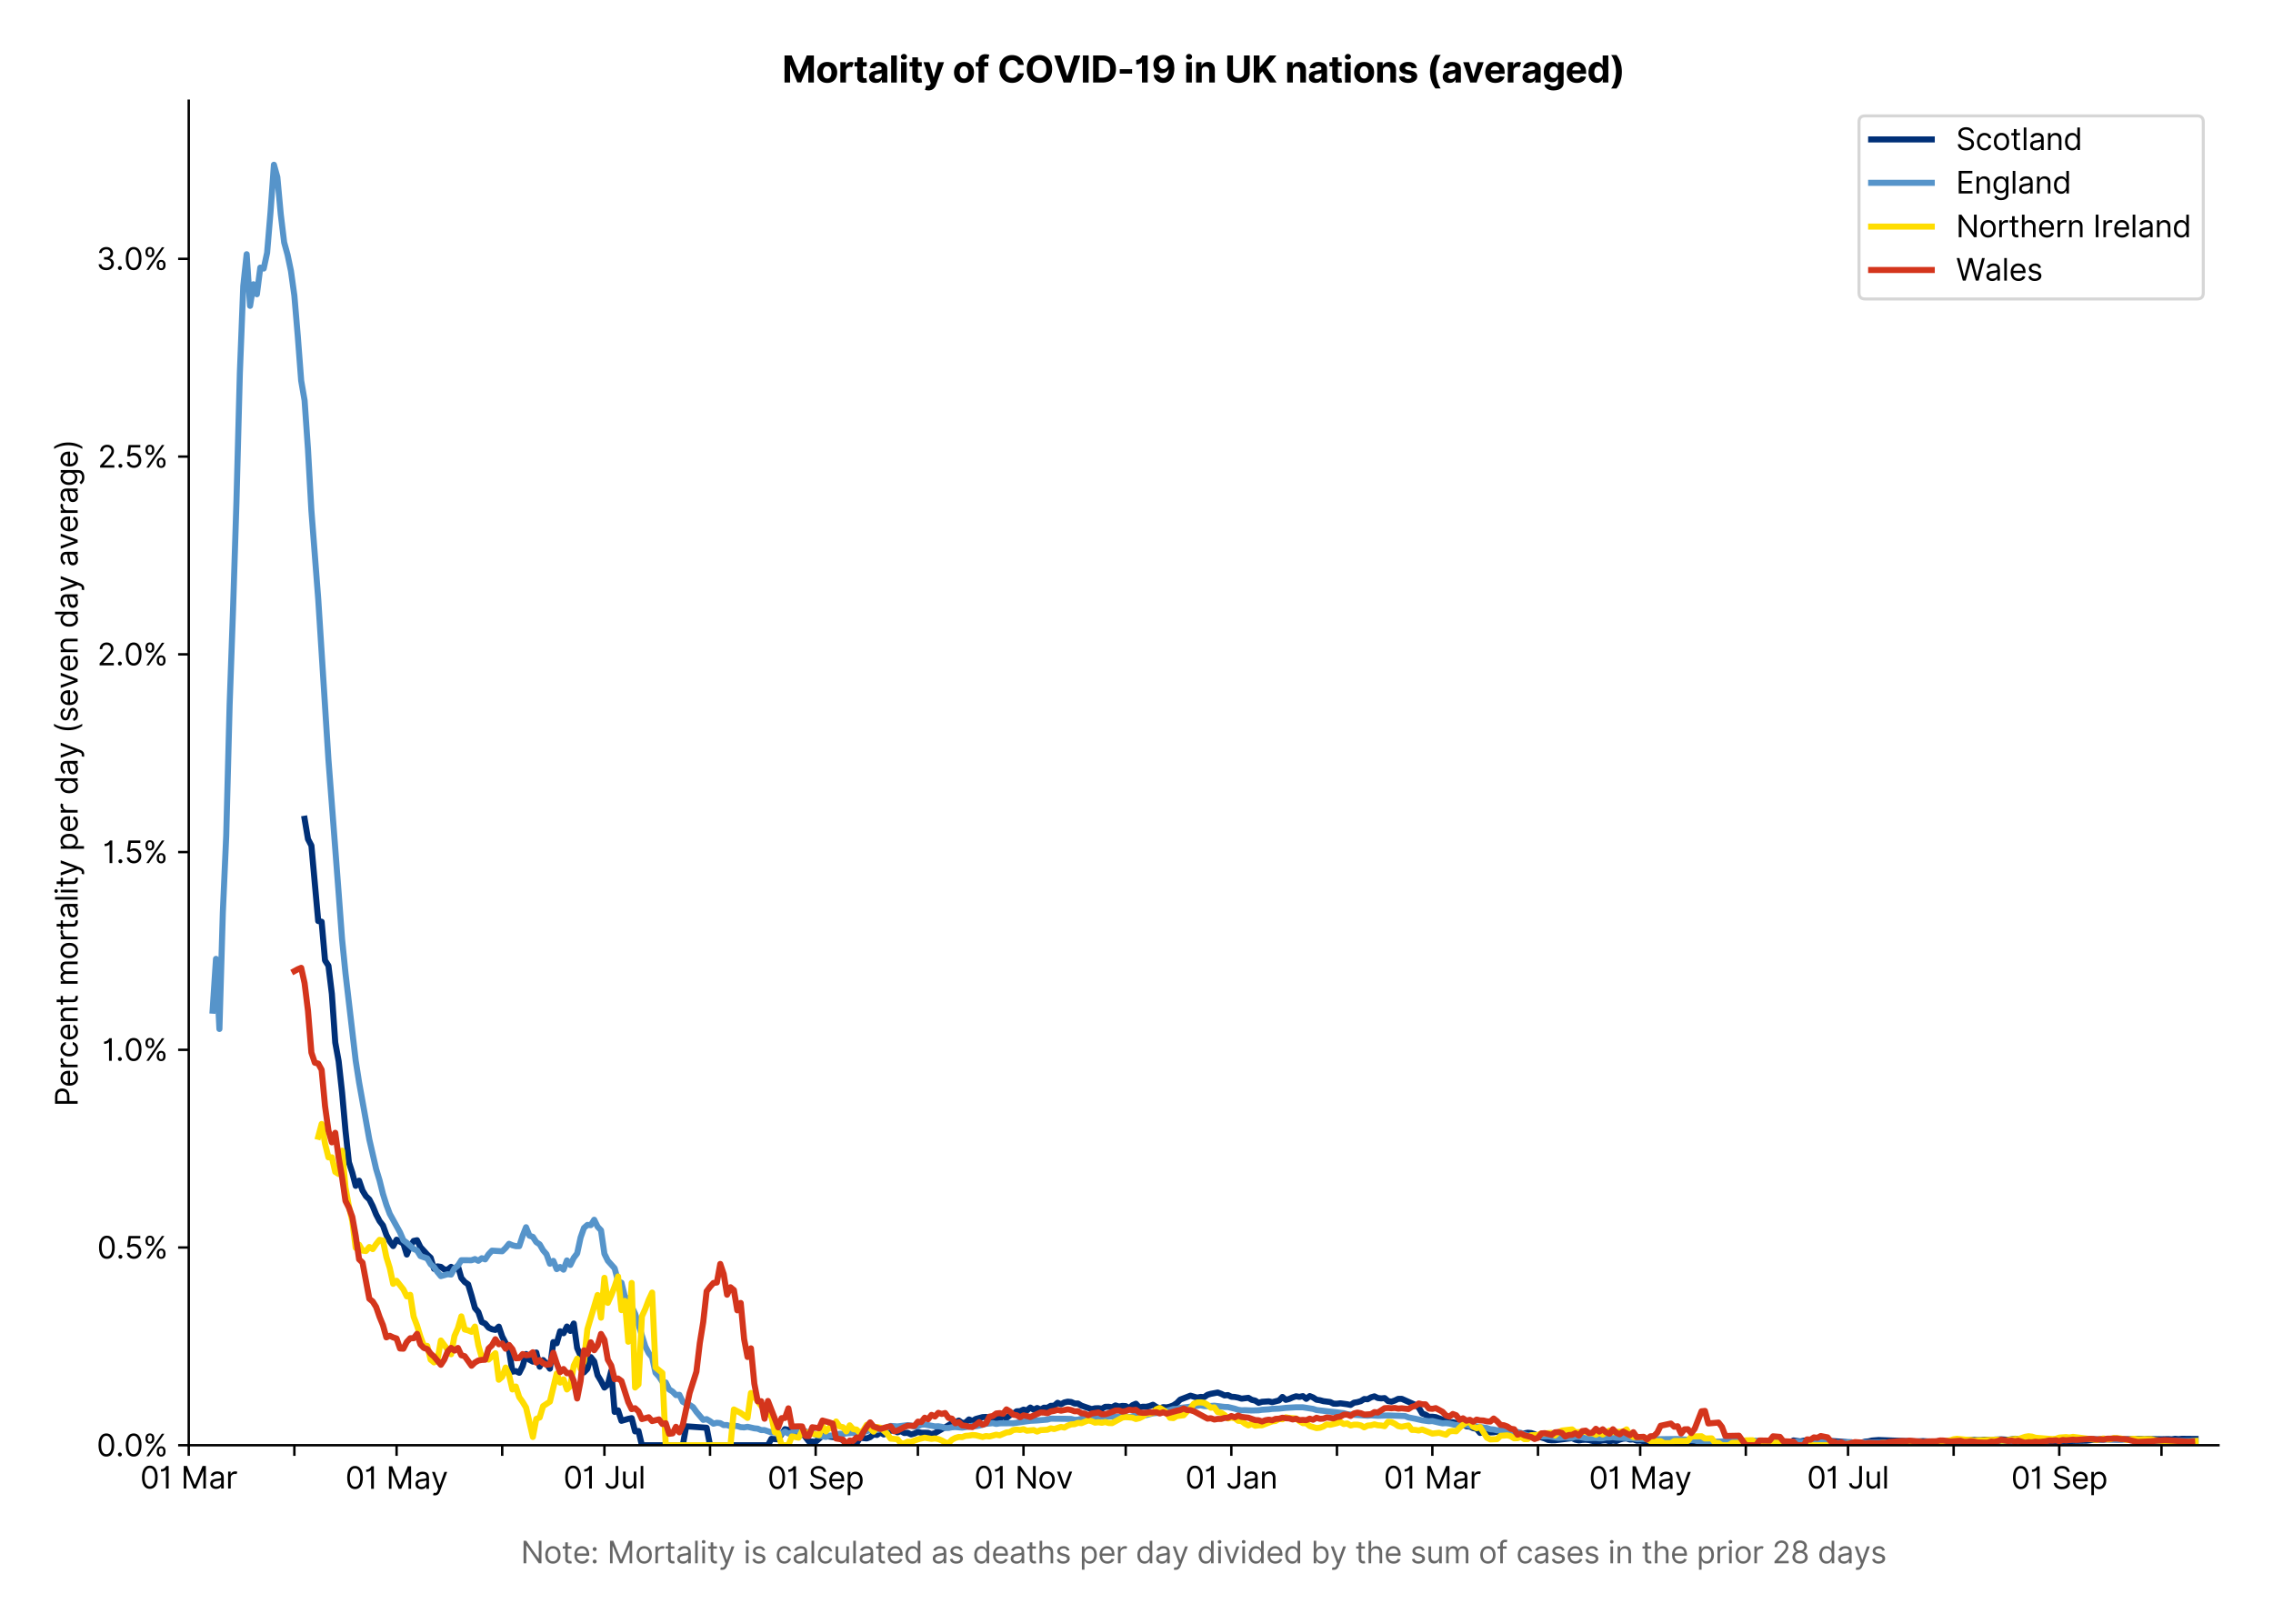 <?xml version="1.0" encoding="utf-8" standalone="no"?>
<!DOCTYPE svg PUBLIC "-//W3C//DTD SVG 1.1//EN"
  "http://www.w3.org/Graphics/SVG/1.1/DTD/svg11.dtd">
<svg version="1.1" viewBox="0 0 749.869 535.807" xmlns="http://www.w3.org/2000/svg" xmlns:xlink="http://www.w3.org/1999/xlink">
 <defs>
  <style type="text/css">*{stroke-linecap:butt;stroke-linejoin:round;}</style>
 </defs>
 <g id="figure_1">
  <g id="patch_1">
   <path d="M 0 535.807 
L 749.869 535.807 
L 749.869 0 
L 0 0 
z
" style="fill:#ffffff;"/>
  </g>
  <g id="axes_1">
   <g id="patch_2">
    <path d="M 62.269 476.745 
L 731.869 476.745 
L 731.869 33.225 
L 62.269 33.225 
z
" style="fill:#ffffff;"/>
   </g>
   <g id="matplotlib.axis_1">
    <g id="xtick_1">
     <g id="line2d_1">
      <defs>
       <path d="M 0 0 
L 0 3.5 
" id="md14443c0d5" style="stroke:#000000;stroke-width:0.8;"/>
      </defs>
      <g>
       <use style="stroke:#000000;stroke-width:0.8;" x="62.269" xlink:href="#md14443c0d5" y="476.745"/>
      </g>
     </g>
     <g id="text_1">
      <!-- 01 Mar -->
      <g transform="translate(46.232 491.018)scale(0.1 -0.1)">
       <defs>
        <path d="M 2000 -64 
Q 1230 -64 806 561 
Q 382 1186 382 2327 
Q 382 3459 809 4088 
Q 1236 4718 2000 4718 
Q 2764 4718 3191 4088 
Q 3618 3459 3618 2327 
Q 3618 1186 3194 561 
Q 2771 -64 2000 -64 
z
M 2000 436 
Q 2509 436 2791 927 
Q 3073 1418 3073 2327 
Q 3073 3234 2789 3730 
Q 2505 4227 2000 4227 
Q 1496 4227 1211 3730 
Q 927 3234 927 2327 
Q 927 1418 1210 927 
Q 1493 436 2000 436 
z
" id="Inter-Regular-30" transform="scale(0.016)"/>
        <path d="M 1973 4655 
L 1973 0 
L 1409 0 
L 1409 3836 
L 1373 3836 
Q 1341 3773 1209 3692 
Q 1077 3611 868 3551 
Q 659 3491 391 3491 
L 391 3964 
Q 661 3964 859 4061 
Q 1057 4159 1190 4291 
Q 1323 4423 1392 4529 
Q 1461 4636 1473 4655 
L 1973 4655 
z
" id="Inter-Regular-31" transform="scale(0.016)"/>
        <path id="Inter-Regular-20" transform="scale(0.016)"/>
        <path d="M 564 4655 
L 1236 4655 
L 2818 791 
L 2873 791 
L 4455 4655 
L 5127 4655 
L 5127 0 
L 4600 0 
L 4600 3536 
L 4555 3536 
L 3100 0 
L 2591 0 
L 1136 3536 
L 1091 3536 
L 1091 0 
L 564 0 
L 564 4655 
z
" id="Inter-Regular-4d" transform="scale(0.016)"/>
        <path d="M 1518 -82 
Q 1186 -82 916 44 
Q 646 170 486 410 
Q 327 650 327 991 
Q 327 1291 445 1478 
Q 564 1666 761 1773 
Q 959 1880 1199 1933 
Q 1439 1986 1682 2018 
Q 2000 2059 2199 2080 
Q 2398 2102 2490 2154 
Q 2582 2207 2582 2336 
L 2582 2355 
Q 2582 2691 2399 2877 
Q 2216 3064 1846 3064 
Q 1461 3064 1243 2895 
Q 1025 2727 936 2536 
L 427 2718 
Q 564 3036 792 3214 
Q 1021 3393 1292 3464 
Q 1564 3536 1827 3536 
Q 1996 3536 2215 3496 
Q 2434 3457 2640 3334 
Q 2846 3211 2982 2963 
Q 3118 2716 3118 2300 
L 3118 0 
L 2582 0 
L 2582 473 
L 2555 473 
Q 2500 359 2373 229 
Q 2246 100 2034 9 
Q 1823 -82 1518 -82 
z
M 1600 400 
Q 1918 400 2137 525 
Q 2357 650 2469 847 
Q 2582 1045 2582 1264 
L 2582 1755 
Q 2548 1714 2433 1681 
Q 2318 1648 2169 1624 
Q 2021 1600 1881 1583 
Q 1741 1566 1655 1555 
Q 1446 1527 1265 1467 
Q 1084 1407 974 1287 
Q 864 1168 864 964 
Q 864 684 1072 542 
Q 1280 400 1600 400 
z
" id="Inter-Regular-61" transform="scale(0.016)"/>
        <path d="M 491 0 
L 491 3491 
L 1009 3491 
L 1009 2964 
L 1046 2964 
Q 1139 3223 1389 3384 
Q 1639 3545 1955 3545 
Q 2100 3545 2209 3511 
Q 2318 3477 2400 3418 
L 2218 2964 
Q 2161 2993 2085 3010 
Q 2009 3027 1909 3027 
Q 1527 3027 1277 2794 
Q 1027 2561 1027 2209 
L 1027 0 
L 491 0 
z
" id="Inter-Regular-72" transform="scale(0.016)"/>
       </defs>
       <use xlink:href="#Inter-Regular-30"/>
       <use x="62.5" xlink:href="#Inter-Regular-31"/>
       <use x="106.676" xlink:href="#Inter-Regular-20"/>
       <use x="134.801" xlink:href="#Inter-Regular-4d"/>
       <use x="225.994" xlink:href="#Inter-Regular-61"/>
       <use x="282.386" xlink:href="#Inter-Regular-72"/>
      </g>
     </g>
    </g>
    <g id="xtick_2">
     <g id="line2d_2">
      <g>
       <use style="stroke:#000000;stroke-width:0.8;" x="97.113" xlink:href="#md14443c0d5" y="476.745"/>
      </g>
     </g>
    </g>
    <g id="xtick_3">
     <g id="line2d_3">
      <g>
       <use style="stroke:#000000;stroke-width:0.8;" x="130.834" xlink:href="#md14443c0d5" y="476.745"/>
      </g>
     </g>
     <g id="text_2">
      <!-- 01 May -->
      <g transform="translate(113.931 491.117)scale(0.1 -0.1)">
       <defs>
        <path d="M 818 -1355 
Q 682 -1355 575 -1333 
Q 468 -1311 427 -1291 
L 564 -818 
Q 857 -893 1053 -814 
Q 1250 -736 1391 -345 
L 1509 -18 
L 218 3491 
L 800 3491 
L 1764 709 
L 1800 709 
L 2764 3491 
L 3346 3491 
L 1846 -564 
Q 1550 -1355 818 -1355 
z
" id="Inter-Regular-79" transform="scale(0.016)"/>
       </defs>
       <use xlink:href="#Inter-Regular-30"/>
       <use x="62.5" xlink:href="#Inter-Regular-31"/>
       <use x="106.676" xlink:href="#Inter-Regular-20"/>
       <use x="134.801" xlink:href="#Inter-Regular-4d"/>
       <use x="225.994" xlink:href="#Inter-Regular-61"/>
       <use x="282.386" xlink:href="#Inter-Regular-79"/>
      </g>
     </g>
    </g>
    <g id="xtick_4">
     <g id="line2d_4">
      <g>
       <use style="stroke:#000000;stroke-width:0.8;" x="165.679" xlink:href="#md14443c0d5" y="476.745"/>
      </g>
     </g>
    </g>
    <g id="xtick_5">
     <g id="line2d_5">
      <g>
       <use style="stroke:#000000;stroke-width:0.8;" x="199.4" xlink:href="#md14443c0d5" y="476.745"/>
      </g>
     </g>
     <g id="text_3">
      <!-- 01 Jul -->
      <g transform="translate(185.856 491.018)scale(0.1 -0.1)">
       <defs>
        <path d="M 2346 4655 
L 2909 4655 
L 2909 1327 
Q 2909 657 2549 296 
Q 2189 -64 1582 -64 
Q 1200 -64 902 76 
Q 605 216 434 475 
Q 264 734 264 1091 
L 818 1091 
Q 818 795 1034 615 
Q 1250 436 1582 436 
Q 1948 436 2147 664 
Q 2346 893 2346 1327 
L 2346 4655 
z
" id="Inter-Regular-4a" transform="scale(0.016)"/>
        <path d="M 2691 1427 
L 2691 3491 
L 3227 3491 
L 3227 0 
L 2691 0 
L 2691 591 
L 2655 591 
Q 2532 325 2273 140 
Q 2014 -45 1618 -45 
Q 1127 -45 809 280 
Q 491 605 491 1273 
L 491 3491 
L 1027 3491 
L 1027 1309 
Q 1027 927 1242 700 
Q 1457 473 1791 473 
Q 1991 473 2199 575 
Q 2407 677 2549 888 
Q 2691 1100 2691 1427 
z
" id="Inter-Regular-75" transform="scale(0.016)"/>
        <path d="M 1027 4655 
L 1027 0 
L 491 0 
L 491 4655 
L 1027 4655 
z
" id="Inter-Regular-6c" transform="scale(0.016)"/>
       </defs>
       <use xlink:href="#Inter-Regular-30"/>
       <use x="62.5" xlink:href="#Inter-Regular-31"/>
       <use x="106.676" xlink:href="#Inter-Regular-20"/>
       <use x="134.801" xlink:href="#Inter-Regular-4a"/>
       <use x="189.063" xlink:href="#Inter-Regular-75"/>
       <use x="247.159" xlink:href="#Inter-Regular-6c"/>
      </g>
     </g>
    </g>
    <g id="xtick_6">
     <g id="line2d_6">
      <g>
       <use style="stroke:#000000;stroke-width:0.8;" x="234.244" xlink:href="#md14443c0d5" y="476.745"/>
      </g>
     </g>
    </g>
    <g id="xtick_7">
     <g id="line2d_7">
      <g>
       <use style="stroke:#000000;stroke-width:0.8;" x="269.089" xlink:href="#md14443c0d5" y="476.745"/>
      </g>
     </g>
     <g id="text_4">
      <!-- 01 Sep -->
      <g transform="translate(253.202 491.117)scale(0.1 -0.1)">
       <defs>
        <path d="M 3109 3491 
Q 3068 3836 2777 4027 
Q 2486 4218 2064 4218 
Q 1600 4218 1318 3999 
Q 1036 3780 1036 3445 
Q 1036 3195 1189 3042 
Q 1343 2889 1553 2803 
Q 1764 2718 1936 2673 
L 2409 2545 
Q 2591 2498 2815 2414 
Q 3039 2330 3244 2185 
Q 3450 2041 3584 1816 
Q 3718 1591 3718 1264 
Q 3718 886 3521 581 
Q 3325 277 2949 97 
Q 2573 -82 2036 -82 
Q 1286 -82 845 272 
Q 405 627 364 1200 
L 946 1200 
Q 968 936 1124 764 
Q 1280 593 1519 510 
Q 1759 427 2036 427 
Q 2359 427 2616 533 
Q 2873 639 3023 828 
Q 3173 1018 3173 1273 
Q 3173 1505 3043 1650 
Q 2914 1795 2702 1886 
Q 2491 1977 2246 2045 
L 1673 2209 
Q 1127 2366 809 2657 
Q 491 2948 491 3418 
Q 491 3809 703 4101 
Q 916 4393 1276 4555 
Q 1636 4718 2082 4718 
Q 2532 4718 2882 4558 
Q 3232 4398 3437 4120 
Q 3643 3843 3655 3491 
L 3109 3491 
z
" id="Inter-Regular-53" transform="scale(0.016)"/>
        <path d="M 1955 -73 
Q 1450 -73 1085 151 
Q 721 375 524 778 
Q 327 1182 327 1718 
Q 327 2255 524 2665 
Q 721 3075 1074 3305 
Q 1427 3536 1900 3536 
Q 2173 3536 2439 3445 
Q 2705 3355 2923 3151 
Q 3141 2948 3270 2614 
Q 3400 2280 3400 1791 
L 3400 1564 
L 866 1564 
Q 884 1005 1183 707 
Q 1482 409 1955 409 
Q 2271 409 2498 545 
Q 2725 682 2827 955 
L 3346 809 
Q 3223 414 2854 170 
Q 2486 -73 1955 -73 
z
M 866 2027 
L 2855 2027 
Q 2855 2470 2595 2762 
Q 2336 3055 1900 3055 
Q 1593 3055 1368 2911 
Q 1143 2768 1013 2533 
Q 884 2298 866 2027 
z
" id="Inter-Regular-65" transform="scale(0.016)"/>
        <path d="M 491 -1309 
L 491 3491 
L 1009 3491 
L 1009 2936 
L 1073 2936 
Q 1132 3027 1237 3169 
Q 1343 3311 1542 3423 
Q 1741 3536 2082 3536 
Q 2523 3536 2859 3315 
Q 3196 3095 3384 2690 
Q 3573 2286 3573 1736 
Q 3573 1182 3384 776 
Q 3196 370 2861 148 
Q 2527 -73 2091 -73 
Q 1755 -73 1552 39 
Q 1350 152 1241 296 
Q 1132 441 1073 536 
L 1027 536 
L 1027 -1309 
L 491 -1309 
z
M 1018 1745 
Q 1018 1152 1276 780 
Q 1534 409 2018 409 
Q 2355 409 2581 587 
Q 2807 766 2921 1069 
Q 3036 1373 3036 1745 
Q 3036 2114 2923 2410 
Q 2811 2707 2585 2881 
Q 2359 3055 2018 3055 
Q 1527 3055 1272 2693 
Q 1018 2332 1018 1745 
z
" id="Inter-Regular-70" transform="scale(0.016)"/>
       </defs>
       <use xlink:href="#Inter-Regular-30"/>
       <use x="62.5" xlink:href="#Inter-Regular-31"/>
       <use x="106.676" xlink:href="#Inter-Regular-20"/>
       <use x="134.801" xlink:href="#Inter-Regular-53"/>
       <use x="198.58" xlink:href="#Inter-Regular-65"/>
       <use x="256.818" xlink:href="#Inter-Regular-70"/>
      </g>
     </g>
    </g>
    <g id="xtick_8">
     <g id="line2d_8">
      <g>
       <use style="stroke:#000000;stroke-width:0.8;" x="302.81" xlink:href="#md14443c0d5" y="476.745"/>
      </g>
     </g>
    </g>
    <g id="xtick_9">
     <g id="line2d_9">
      <g>
       <use style="stroke:#000000;stroke-width:0.8;" x="337.654" xlink:href="#md14443c0d5" y="476.745"/>
      </g>
     </g>
     <g id="text_5">
      <!-- 01 Nov -->
      <g transform="translate(321.383 491.018)scale(0.1 -0.1)">
       <defs>
        <path d="M 4255 4655 
L 4255 0 
L 3709 0 
L 1173 3655 
L 1127 3655 
L 1127 0 
L 564 0 
L 564 4655 
L 1109 4655 
L 3655 991 
L 3700 991 
L 3700 4655 
L 4255 4655 
z
" id="Inter-Regular-4e" transform="scale(0.016)"/>
        <path d="M 1909 -73 
Q 1436 -73 1080 152 
Q 725 377 526 781 
Q 327 1186 327 1727 
Q 327 2273 526 2679 
Q 725 3086 1080 3311 
Q 1436 3536 1909 3536 
Q 2382 3536 2737 3311 
Q 3093 3086 3292 2679 
Q 3491 2273 3491 1727 
Q 3491 1186 3292 781 
Q 3093 377 2737 152 
Q 2382 -73 1909 -73 
z
M 1909 409 
Q 2268 409 2500 593 
Q 2732 777 2843 1077 
Q 2955 1377 2955 1727 
Q 2955 2077 2843 2379 
Q 2732 2682 2500 2868 
Q 2268 3055 1909 3055 
Q 1550 3055 1318 2868 
Q 1086 2682 975 2379 
Q 864 2077 864 1727 
Q 864 1377 975 1077 
Q 1086 777 1318 593 
Q 1550 409 1909 409 
z
" id="Inter-Regular-6f" transform="scale(0.016)"/>
        <path d="M 3346 3491 
L 2055 0 
L 1509 0 
L 218 3491 
L 800 3491 
L 1764 709 
L 1800 709 
L 2764 3491 
L 3346 3491 
z
" id="Inter-Regular-76" transform="scale(0.016)"/>
       </defs>
       <use xlink:href="#Inter-Regular-30"/>
       <use x="62.5" xlink:href="#Inter-Regular-31"/>
       <use x="106.676" xlink:href="#Inter-Regular-20"/>
       <use x="134.801" xlink:href="#Inter-Regular-4e"/>
       <use x="210.085" xlink:href="#Inter-Regular-6f"/>
       <use x="269.744" xlink:href="#Inter-Regular-76"/>
      </g>
     </g>
    </g>
    <g id="xtick_10">
     <g id="line2d_10">
      <g>
       <use style="stroke:#000000;stroke-width:0.8;" x="371.375" xlink:href="#md14443c0d5" y="476.745"/>
      </g>
     </g>
    </g>
    <g id="xtick_11">
     <g id="line2d_11">
      <g>
       <use style="stroke:#000000;stroke-width:0.8;" x="406.22" xlink:href="#md14443c0d5" y="476.745"/>
      </g>
     </g>
     <g id="text_6">
      <!-- 01 Jan -->
      <g transform="translate(391.021 491.018)scale(0.1 -0.1)">
       <defs>
        <path d="M 1027 2100 
L 1027 0 
L 491 0 
L 491 3491 
L 1009 3491 
L 1009 2945 
L 1055 2945 
Q 1177 3211 1427 3373 
Q 1677 3536 2073 3536 
Q 2602 3536 2928 3211 
Q 3255 2886 3255 2218 
L 3255 0 
L 2718 0 
L 2718 2182 
Q 2718 2593 2504 2824 
Q 2291 3055 1918 3055 
Q 1534 3055 1280 2806 
Q 1027 2557 1027 2100 
z
" id="Inter-Regular-6e" transform="scale(0.016)"/>
       </defs>
       <use xlink:href="#Inter-Regular-30"/>
       <use x="62.5" xlink:href="#Inter-Regular-31"/>
       <use x="106.676" xlink:href="#Inter-Regular-20"/>
       <use x="134.801" xlink:href="#Inter-Regular-4a"/>
       <use x="189.063" xlink:href="#Inter-Regular-61"/>
       <use x="245.455" xlink:href="#Inter-Regular-6e"/>
      </g>
     </g>
    </g>
    <g id="xtick_12">
     <g id="line2d_12">
      <g>
       <use style="stroke:#000000;stroke-width:0.8;" x="441.065" xlink:href="#md14443c0d5" y="476.745"/>
      </g>
     </g>
    </g>
    <g id="xtick_13">
     <g id="line2d_13">
      <g>
       <use style="stroke:#000000;stroke-width:0.8;" x="472.537" xlink:href="#md14443c0d5" y="476.745"/>
      </g>
     </g>
     <g id="text_7">
      <!-- 01 Mar -->
      <g transform="translate(456.501 491.018)scale(0.1 -0.1)">
       <use xlink:href="#Inter-Regular-30"/>
       <use x="62.5" xlink:href="#Inter-Regular-31"/>
       <use x="106.676" xlink:href="#Inter-Regular-20"/>
       <use x="134.801" xlink:href="#Inter-Regular-4d"/>
       <use x="225.994" xlink:href="#Inter-Regular-61"/>
       <use x="282.386" xlink:href="#Inter-Regular-72"/>
      </g>
     </g>
    </g>
    <g id="xtick_14">
     <g id="line2d_14">
      <g>
       <use style="stroke:#000000;stroke-width:0.8;" x="507.382" xlink:href="#md14443c0d5" y="476.745"/>
      </g>
     </g>
    </g>
    <g id="xtick_15">
     <g id="line2d_15">
      <g>
       <use style="stroke:#000000;stroke-width:0.8;" x="541.103" xlink:href="#md14443c0d5" y="476.745"/>
      </g>
     </g>
     <g id="text_8">
      <!-- 01 May -->
      <g transform="translate(524.2 491.117)scale(0.1 -0.1)">
       <use xlink:href="#Inter-Regular-30"/>
       <use x="62.5" xlink:href="#Inter-Regular-31"/>
       <use x="106.676" xlink:href="#Inter-Regular-20"/>
       <use x="134.801" xlink:href="#Inter-Regular-4d"/>
       <use x="225.994" xlink:href="#Inter-Regular-61"/>
       <use x="282.386" xlink:href="#Inter-Regular-79"/>
      </g>
     </g>
    </g>
    <g id="xtick_16">
     <g id="line2d_16">
      <g>
       <use style="stroke:#000000;stroke-width:0.8;" x="575.947" xlink:href="#md14443c0d5" y="476.745"/>
      </g>
     </g>
    </g>
    <g id="xtick_17">
     <g id="line2d_17">
      <g>
       <use style="stroke:#000000;stroke-width:0.8;" x="609.668" xlink:href="#md14443c0d5" y="476.745"/>
      </g>
     </g>
     <g id="text_9">
      <!-- 01 Jul -->
      <g transform="translate(596.124 491.018)scale(0.1 -0.1)">
       <use xlink:href="#Inter-Regular-30"/>
       <use x="62.5" xlink:href="#Inter-Regular-31"/>
       <use x="106.676" xlink:href="#Inter-Regular-20"/>
       <use x="134.801" xlink:href="#Inter-Regular-4a"/>
       <use x="189.063" xlink:href="#Inter-Regular-75"/>
       <use x="247.159" xlink:href="#Inter-Regular-6c"/>
      </g>
     </g>
    </g>
    <g id="xtick_18">
     <g id="line2d_18">
      <g>
       <use style="stroke:#000000;stroke-width:0.8;" x="644.513" xlink:href="#md14443c0d5" y="476.745"/>
      </g>
     </g>
    </g>
    <g id="xtick_19">
     <g id="line2d_19">
      <g>
       <use style="stroke:#000000;stroke-width:0.8;" x="679.358" xlink:href="#md14443c0d5" y="476.745"/>
      </g>
     </g>
     <g id="text_10">
      <!-- 01 Sep -->
      <g transform="translate(663.47 491.117)scale(0.1 -0.1)">
       <use xlink:href="#Inter-Regular-30"/>
       <use x="62.5" xlink:href="#Inter-Regular-31"/>
       <use x="106.676" xlink:href="#Inter-Regular-20"/>
       <use x="134.801" xlink:href="#Inter-Regular-53"/>
       <use x="198.58" xlink:href="#Inter-Regular-65"/>
       <use x="256.818" xlink:href="#Inter-Regular-70"/>
      </g>
     </g>
    </g>
    <g id="xtick_20">
     <g id="line2d_20">
      <g>
       <use style="stroke:#000000;stroke-width:0.8;" x="713.078" xlink:href="#md14443c0d5" y="476.745"/>
      </g>
     </g>
    </g>
    <g id="text_11">
     <!--  -->
     <g style="fill:#666666;" transform="translate(397.069 504.507)scale(0.1 -0.1)"/>
     <!-- Note: Mortality is calculated as deaths per day divided by the sum of cases in the prior 28 days -->
     <g style="fill:#666666;" transform="translate(171.823 515.69)scale(0.1 -0.1)">
      <defs>
       <path d="M 2009 3491 
L 2009 3036 
L 1264 3036 
L 1264 1000 
Q 1264 773 1331 660 
Q 1398 548 1503 510 
Q 1609 473 1727 473 
Q 1816 473 1873 483 
Q 1930 493 1964 500 
L 2073 18 
Q 2018 -2 1920 -23 
Q 1823 -45 1673 -45 
Q 1446 -45 1228 52 
Q 1011 150 869 350 
Q 727 550 727 855 
L 727 3036 
L 200 3036 
L 200 3491 
L 727 3491 
L 727 4327 
L 1264 4327 
L 1264 3491 
L 2009 3491 
z
" id="Inter-Regular-74" transform="scale(0.016)"/>
       <path d="M 882 -36 
Q 714 -36 593 84 
Q 473 205 473 373 
Q 473 541 593 661 
Q 714 782 882 782 
Q 1050 782 1170 661 
Q 1291 541 1291 373 
Q 1291 205 1170 84 
Q 1050 -36 882 -36 
z
M 882 2524 
Q 714 2524 593 2644 
Q 473 2765 473 2933 
Q 473 3101 593 3221 
Q 714 3342 882 3342 
Q 1050 3342 1170 3221 
Q 1291 3101 1291 2933 
Q 1291 2765 1170 2644 
Q 1050 2524 882 2524 
z
" id="Inter-Regular-3a" transform="scale(0.016)"/>
       <path d="M 491 0 
L 491 3491 
L 1027 3491 
L 1027 0 
L 491 0 
z
M 764 4073 
Q 607 4073 494 4179 
Q 382 4286 382 4436 
Q 382 4586 494 4693 
Q 607 4800 764 4800 
Q 921 4800 1033 4693 
Q 1146 4586 1146 4436 
Q 1146 4286 1033 4179 
Q 921 4073 764 4073 
z
" id="Inter-Regular-69" transform="scale(0.016)"/>
       <path d="M 2964 2709 
L 2482 2573 
Q 2411 2755 2245 2914 
Q 2080 3073 1727 3073 
Q 1407 3073 1194 2926 
Q 982 2780 982 2555 
Q 982 2355 1127 2239 
Q 1273 2123 1582 2045 
L 2100 1918 
Q 3027 1691 3027 973 
Q 3027 673 2855 436 
Q 2684 200 2377 63 
Q 2071 -73 1664 -73 
Q 1130 -73 780 159 
Q 430 391 336 836 
L 846 964 
Q 989 400 1655 400 
Q 2030 400 2251 560 
Q 2473 720 2473 945 
Q 2473 1316 1955 1436 
L 1373 1573 
Q 893 1686 669 1926 
Q 446 2166 446 2527 
Q 446 2823 613 3050 
Q 780 3277 1069 3406 
Q 1359 3536 1727 3536 
Q 2246 3536 2542 3309 
Q 2839 3082 2964 2709 
z
" id="Inter-Regular-73" transform="scale(0.016)"/>
       <path d="M 1909 -73 
Q 1418 -73 1063 159 
Q 709 391 518 798 
Q 327 1205 327 1727 
Q 327 2259 524 2667 
Q 721 3075 1074 3305 
Q 1427 3536 1900 3536 
Q 2268 3536 2563 3400 
Q 2859 3264 3047 3018 
Q 3236 2773 3282 2445 
L 2746 2445 
Q 2684 2684 2474 2869 
Q 2264 3055 1909 3055 
Q 1439 3055 1151 2697 
Q 864 2339 864 1745 
Q 864 1139 1148 774 
Q 1432 409 1909 409 
Q 2223 409 2447 570 
Q 2671 732 2746 1018 
L 3282 1018 
Q 3236 709 3058 462 
Q 2880 216 2588 71 
Q 2296 -73 1909 -73 
z
" id="Inter-Regular-63" transform="scale(0.016)"/>
       <path d="M 1809 -73 
Q 1373 -73 1039 148 
Q 705 370 516 776 
Q 327 1182 327 1736 
Q 327 2286 516 2690 
Q 705 3095 1041 3315 
Q 1377 3536 1818 3536 
Q 2159 3536 2358 3423 
Q 2557 3311 2662 3169 
Q 2768 3027 2827 2936 
L 2873 2936 
L 2873 4655 
L 3409 4655 
L 3409 0 
L 2891 0 
L 2891 536 
L 2827 536 
Q 2768 441 2659 296 
Q 2550 152 2348 39 
Q 2146 -73 1809 -73 
z
M 1882 409 
Q 2366 409 2624 780 
Q 2882 1152 2882 1745 
Q 2882 2332 2627 2693 
Q 2373 3055 1882 3055 
Q 1541 3055 1315 2881 
Q 1089 2707 976 2410 
Q 864 2114 864 1745 
Q 864 1373 978 1069 
Q 1093 766 1319 587 
Q 1546 409 1882 409 
z
" id="Inter-Regular-64" transform="scale(0.016)"/>
       <path d="M 1027 2100 
L 1027 0 
L 491 0 
L 491 4655 
L 1027 4655 
L 1027 2945 
L 1073 2945 
Q 1196 3216 1442 3376 
Q 1689 3536 2100 3536 
Q 2636 3536 2963 3213 
Q 3291 2891 3291 2218 
L 3291 0 
L 2755 0 
L 2755 2182 
Q 2755 2598 2540 2826 
Q 2325 3055 1946 3055 
Q 1548 3055 1287 2806 
Q 1027 2557 1027 2100 
z
" id="Inter-Regular-68" transform="scale(0.016)"/>
       <path d="M 564 0 
L 564 4655 
L 1100 4655 
L 1100 2936 
L 1146 2936 
Q 1205 3027 1310 3169 
Q 1416 3311 1615 3423 
Q 1814 3536 2155 3536 
Q 2596 3536 2932 3315 
Q 3268 3095 3457 2690 
Q 3646 2286 3646 1736 
Q 3646 1182 3457 776 
Q 3268 370 2934 148 
Q 2600 -73 2164 -73 
Q 1827 -73 1625 39 
Q 1423 152 1314 296 
Q 1205 441 1146 536 
L 1082 536 
L 1082 0 
L 564 0 
z
M 1091 1745 
Q 1091 1152 1349 780 
Q 1607 409 2091 409 
Q 2427 409 2653 587 
Q 2880 766 2994 1069 
Q 3109 1373 3109 1745 
Q 3109 2114 2996 2410 
Q 2884 2707 2658 2881 
Q 2432 3055 2091 3055 
Q 1600 3055 1345 2693 
Q 1091 2332 1091 1745 
z
" id="Inter-Regular-62" transform="scale(0.016)"/>
       <path d="M 491 0 
L 491 3491 
L 1009 3491 
L 1009 2945 
L 1055 2945 
Q 1164 3225 1407 3380 
Q 1650 3536 1991 3536 
Q 2336 3536 2567 3380 
Q 2798 3225 2927 2945 
L 2964 2945 
Q 3098 3216 3366 3376 
Q 3634 3536 4009 3536 
Q 4477 3536 4775 3244 
Q 5073 2952 5073 2336 
L 5073 0 
L 4536 0 
L 4536 2336 
Q 4536 2723 4325 2889 
Q 4114 3055 3827 3055 
Q 3459 3055 3257 2833 
Q 3055 2611 3055 2273 
L 3055 0 
L 2509 0 
L 2509 2391 
Q 2509 2689 2316 2872 
Q 2123 3055 1818 3055 
Q 1609 3055 1428 2943 
Q 1248 2832 1137 2635 
Q 1027 2439 1027 2182 
L 1027 0 
L 491 0 
z
" id="Inter-Regular-6d" transform="scale(0.016)"/>
       <path d="M 2046 3491 
L 2046 3036 
L 1264 3036 
L 1264 0 
L 727 0 
L 727 3036 
L 164 3036 
L 164 3491 
L 727 3491 
L 727 3973 
Q 727 4273 868 4473 
Q 1009 4673 1234 4773 
Q 1459 4873 1709 4873 
Q 1907 4873 2032 4841 
Q 2157 4809 2218 4782 
L 2064 4318 
Q 2023 4332 1951 4352 
Q 1880 4373 1764 4373 
Q 1498 4373 1381 4239 
Q 1264 4105 1264 3845 
L 1264 3491 
L 2046 3491 
z
" id="Inter-Regular-66" transform="scale(0.016)"/>
       <path d="M 482 0 
L 482 409 
L 2018 2091 
Q 2289 2386 2464 2605 
Q 2639 2825 2724 3019 
Q 2809 3214 2809 3427 
Q 2809 3795 2553 4011 
Q 2298 4227 1918 4227 
Q 1514 4227 1275 3985 
Q 1036 3743 1036 3345 
L 500 3345 
Q 500 3755 688 4064 
Q 877 4373 1203 4545 
Q 1530 4718 1936 4718 
Q 2346 4718 2661 4545 
Q 2977 4373 3156 4079 
Q 3336 3786 3336 3427 
Q 3336 3170 3244 2926 
Q 3152 2682 2926 2383 
Q 2700 2084 2300 1655 
L 1255 536 
L 1255 500 
L 3418 500 
L 3418 0 
L 482 0 
z
" id="Inter-Regular-32" transform="scale(0.016)"/>
       <path d="M 1973 -64 
Q 1505 -64 1147 103 
Q 789 270 589 564 
Q 389 859 391 1236 
Q 389 1532 507 1783 
Q 625 2034 830 2203 
Q 1036 2373 1291 2418 
L 1291 2445 
Q 957 2532 759 2821 
Q 561 3111 564 3482 
Q 561 3836 743 4115 
Q 925 4395 1244 4556 
Q 1564 4718 1973 4718 
Q 2377 4718 2695 4556 
Q 3014 4395 3197 4115 
Q 3380 3836 3382 3482 
Q 3380 3111 3181 2821 
Q 2982 2532 2655 2445 
L 2655 2418 
Q 2907 2373 3109 2203 
Q 3311 2034 3431 1783 
Q 3552 1532 3555 1236 
Q 3552 859 3351 564 
Q 3150 270 2794 103 
Q 2439 -64 1973 -64 
z
M 1973 436 
Q 2446 436 2722 662 
Q 2998 889 3000 1264 
Q 2998 1527 2864 1729 
Q 2730 1932 2499 2048 
Q 2268 2164 1973 2164 
Q 1675 2164 1442 2048 
Q 1209 1932 1076 1729 
Q 943 1527 946 1264 
Q 943 889 1218 662 
Q 1493 436 1973 436 
z
M 1973 2645 
Q 2348 2645 2591 2864 
Q 2834 3084 2836 3445 
Q 2834 3800 2596 4013 
Q 2359 4227 1973 4227 
Q 1582 4227 1344 4013 
Q 1107 3800 1109 3445 
Q 1107 3084 1349 2864 
Q 1591 2645 1973 2645 
z
" id="Inter-Regular-38" transform="scale(0.016)"/>
      </defs>
      <use xlink:href="#Inter-Regular-4e"/>
      <use x="75.284" xlink:href="#Inter-Regular-6f"/>
      <use x="134.943" xlink:href="#Inter-Regular-74"/>
      <use x="171.307" xlink:href="#Inter-Regular-65"/>
      <use x="229.546" xlink:href="#Inter-Regular-3a"/>
      <use x="257.102" xlink:href="#Inter-Regular-20"/>
      <use x="285.227" xlink:href="#Inter-Regular-4d"/>
      <use x="376.421" xlink:href="#Inter-Regular-6f"/>
      <use x="436.08" xlink:href="#Inter-Regular-72"/>
      <use x="474.432" xlink:href="#Inter-Regular-74"/>
      <use x="510.796" xlink:href="#Inter-Regular-61"/>
      <use x="567.188" xlink:href="#Inter-Regular-6c"/>
      <use x="590.909" xlink:href="#Inter-Regular-69"/>
      <use x="614.631" xlink:href="#Inter-Regular-74"/>
      <use x="650.994" xlink:href="#Inter-Regular-79"/>
      <use x="706.676" xlink:href="#Inter-Regular-20"/>
      <use x="734.801" xlink:href="#Inter-Regular-69"/>
      <use x="758.523" xlink:href="#Inter-Regular-73"/>
      <use x="810.796" xlink:href="#Inter-Regular-20"/>
      <use x="838.921" xlink:href="#Inter-Regular-63"/>
      <use x="894.744" xlink:href="#Inter-Regular-61"/>
      <use x="951.137" xlink:href="#Inter-Regular-6c"/>
      <use x="974.858" xlink:href="#Inter-Regular-63"/>
      <use x="1030.682" xlink:href="#Inter-Regular-75"/>
      <use x="1088.779" xlink:href="#Inter-Regular-6c"/>
      <use x="1112.5" xlink:href="#Inter-Regular-61"/>
      <use x="1168.892" xlink:href="#Inter-Regular-74"/>
      <use x="1205.256" xlink:href="#Inter-Regular-65"/>
      <use x="1263.495" xlink:href="#Inter-Regular-64"/>
      <use x="1325.568" xlink:href="#Inter-Regular-20"/>
      <use x="1353.693" xlink:href="#Inter-Regular-61"/>
      <use x="1410.085" xlink:href="#Inter-Regular-73"/>
      <use x="1462.358" xlink:href="#Inter-Regular-20"/>
      <use x="1490.483" xlink:href="#Inter-Regular-64"/>
      <use x="1552.557" xlink:href="#Inter-Regular-65"/>
      <use x="1610.796" xlink:href="#Inter-Regular-61"/>
      <use x="1667.188" xlink:href="#Inter-Regular-74"/>
      <use x="1703.551" xlink:href="#Inter-Regular-68"/>
      <use x="1762.642" xlink:href="#Inter-Regular-73"/>
      <use x="1814.915" xlink:href="#Inter-Regular-20"/>
      <use x="1843.04" xlink:href="#Inter-Regular-70"/>
      <use x="1903.978" xlink:href="#Inter-Regular-65"/>
      <use x="1962.216" xlink:href="#Inter-Regular-72"/>
      <use x="2000.569" xlink:href="#Inter-Regular-20"/>
      <use x="2028.694" xlink:href="#Inter-Regular-64"/>
      <use x="2090.767" xlink:href="#Inter-Regular-61"/>
      <use x="2147.159" xlink:href="#Inter-Regular-79"/>
      <use x="2202.841" xlink:href="#Inter-Regular-20"/>
      <use x="2230.966" xlink:href="#Inter-Regular-64"/>
      <use x="2293.04" xlink:href="#Inter-Regular-69"/>
      <use x="2316.762" xlink:href="#Inter-Regular-76"/>
      <use x="2372.444" xlink:href="#Inter-Regular-69"/>
      <use x="2396.165" xlink:href="#Inter-Regular-64"/>
      <use x="2458.239" xlink:href="#Inter-Regular-65"/>
      <use x="2516.478" xlink:href="#Inter-Regular-64"/>
      <use x="2578.552" xlink:href="#Inter-Regular-20"/>
      <use x="2606.677" xlink:href="#Inter-Regular-62"/>
      <use x="2668.75" xlink:href="#Inter-Regular-79"/>
      <use x="2724.432" xlink:href="#Inter-Regular-20"/>
      <use x="2752.557" xlink:href="#Inter-Regular-74"/>
      <use x="2788.921" xlink:href="#Inter-Regular-68"/>
      <use x="2848.012" xlink:href="#Inter-Regular-65"/>
      <use x="2906.251" xlink:href="#Inter-Regular-20"/>
      <use x="2934.376" xlink:href="#Inter-Regular-73"/>
      <use x="2986.648" xlink:href="#Inter-Regular-75"/>
      <use x="3044.745" xlink:href="#Inter-Regular-6d"/>
      <use x="3131.677" xlink:href="#Inter-Regular-20"/>
      <use x="3159.802" xlink:href="#Inter-Regular-6f"/>
      <use x="3219.461" xlink:href="#Inter-Regular-66"/>
      <use x="3255.54" xlink:href="#Inter-Regular-20"/>
      <use x="3283.665" xlink:href="#Inter-Regular-63"/>
      <use x="3339.489" xlink:href="#Inter-Regular-61"/>
      <use x="3395.881" xlink:href="#Inter-Regular-73"/>
      <use x="3448.154" xlink:href="#Inter-Regular-65"/>
      <use x="3506.393" xlink:href="#Inter-Regular-73"/>
      <use x="3558.665" xlink:href="#Inter-Regular-20"/>
      <use x="3586.79" xlink:href="#Inter-Regular-69"/>
      <use x="3610.512" xlink:href="#Inter-Regular-6e"/>
      <use x="3669.035" xlink:href="#Inter-Regular-20"/>
      <use x="3697.16" xlink:href="#Inter-Regular-74"/>
      <use x="3733.523" xlink:href="#Inter-Regular-68"/>
      <use x="3792.614" xlink:href="#Inter-Regular-65"/>
      <use x="3850.853" xlink:href="#Inter-Regular-20"/>
      <use x="3878.978" xlink:href="#Inter-Regular-70"/>
      <use x="3939.915" xlink:href="#Inter-Regular-72"/>
      <use x="3978.268" xlink:href="#Inter-Regular-69"/>
      <use x="4001.989" xlink:href="#Inter-Regular-6f"/>
      <use x="4061.648" xlink:href="#Inter-Regular-72"/>
      <use x="4100.001" xlink:href="#Inter-Regular-20"/>
      <use x="4128.126" xlink:href="#Inter-Regular-32"/>
      <use x="4188.637" xlink:href="#Inter-Regular-38"/>
      <use x="4250.285" xlink:href="#Inter-Regular-20"/>
      <use x="4278.41" xlink:href="#Inter-Regular-64"/>
      <use x="4340.484" xlink:href="#Inter-Regular-61"/>
      <use x="4396.876" xlink:href="#Inter-Regular-79"/>
      <use x="4452.558" xlink:href="#Inter-Regular-73"/>
     </g>
    </g>
   </g>
   <g id="matplotlib.axis_2">
    <g id="ytick_1">
     <g id="line2d_21">
      <defs>
       <path d="M 0 0 
L -3.5 0 
" id="m662e1d13ff" style="stroke:#000000;stroke-width:0.8;"/>
      </defs>
      <g>
       <use style="stroke:#000000;stroke-width:0.8;" x="62.269" xlink:href="#m662e1d13ff" y="476.745"/>
      </g>
     </g>
     <g id="text_12">
      <!-- 0.0% -->
      <g transform="translate(31.887 480.382)scale(0.1 -0.1)">
       <defs>
        <path d="M 882 -36 
Q 714 -36 593 84 
Q 473 205 473 373 
Q 473 541 593 661 
Q 714 782 882 782 
Q 1050 782 1170 661 
Q 1291 541 1291 373 
Q 1291 205 1170 84 
Q 1050 -36 882 -36 
z
" id="Inter-Regular-2e" transform="scale(0.016)"/>
        <path d="M 2855 873 
L 2855 1118 
Q 2855 1373 2960 1585 
Q 3066 1798 3269 1926 
Q 3473 2055 3764 2055 
Q 4059 2055 4259 1926 
Q 4459 1798 4561 1585 
Q 4664 1373 4664 1118 
L 4664 873 
Q 4664 618 4560 405 
Q 4457 193 4256 64 
Q 4055 -64 3764 -64 
Q 3468 -64 3266 64 
Q 3064 193 2959 405 
Q 2855 618 2855 873 
z
M 536 3536 
L 536 3782 
Q 536 4036 642 4248 
Q 748 4461 951 4589 
Q 1155 4718 1446 4718 
Q 1741 4718 1941 4589 
Q 2141 4461 2243 4248 
Q 2346 4036 2346 3782 
L 2346 3536 
Q 2346 3282 2242 3069 
Q 2139 2857 1937 2728 
Q 1736 2600 1446 2600 
Q 1150 2600 948 2728 
Q 746 2857 641 3069 
Q 536 3282 536 3536 
z
M 709 0 
L 3909 4655 
L 4427 4655 
L 1227 0 
L 709 0 
z
M 3318 1118 
L 3318 873 
Q 3318 661 3418 494 
Q 3518 327 3764 327 
Q 4002 327 4101 494 
Q 4200 661 4200 873 
L 4200 1118 
Q 4200 1330 4104 1497 
Q 4009 1664 3764 1664 
Q 3525 1664 3421 1497 
Q 3318 1330 3318 1118 
z
M 1000 3782 
L 1000 3536 
Q 1000 3325 1100 3158 
Q 1200 2991 1446 2991 
Q 1684 2991 1783 3158 
Q 1882 3325 1882 3536 
L 1882 3782 
Q 1882 3993 1786 4160 
Q 1691 4327 1446 4327 
Q 1207 4327 1103 4160 
Q 1000 3993 1000 3782 
z
" id="Inter-Regular-25" transform="scale(0.016)"/>
       </defs>
       <use xlink:href="#Inter-Regular-30"/>
       <use x="62.5" xlink:href="#Inter-Regular-2e"/>
       <use x="90.057" xlink:href="#Inter-Regular-30"/>
       <use x="152.557" xlink:href="#Inter-Regular-25"/>
      </g>
     </g>
    </g>
    <g id="ytick_2">
     <g id="line2d_22">
      <g>
       <use style="stroke:#000000;stroke-width:0.8;" x="62.269" xlink:href="#m662e1d13ff" y="411.518"/>
      </g>
     </g>
     <g id="text_13">
      <!-- 0.5% -->
      <g transform="translate(32.058 415.155)scale(0.1 -0.1)">
       <defs>
        <path d="M 1936 -64 
Q 1536 -64 1216 95 
Q 896 255 702 532 
Q 509 809 491 1164 
L 1036 1164 
Q 1068 848 1324 642 
Q 1580 436 1936 436 
Q 2223 436 2447 570 
Q 2671 705 2799 940 
Q 2927 1175 2927 1473 
Q 2927 1777 2794 2017 
Q 2661 2257 2429 2395 
Q 2198 2534 1900 2536 
Q 1686 2539 1461 2472 
Q 1236 2405 1091 2300 
L 564 2364 
L 846 4655 
L 3264 4655 
L 3264 4155 
L 1318 4155 
L 1155 2782 
L 1182 2782 
Q 1325 2895 1541 2970 
Q 1757 3045 1991 3045 
Q 2418 3045 2753 2842 
Q 3089 2639 3281 2286 
Q 3473 1934 3473 1482 
Q 3473 1036 3274 687 
Q 3075 339 2727 137 
Q 2380 -64 1936 -64 
z
" id="Inter-Regular-35" transform="scale(0.016)"/>
       </defs>
       <use xlink:href="#Inter-Regular-30"/>
       <use x="62.5" xlink:href="#Inter-Regular-2e"/>
       <use x="90.057" xlink:href="#Inter-Regular-35"/>
       <use x="150.852" xlink:href="#Inter-Regular-25"/>
      </g>
     </g>
    </g>
    <g id="ytick_3">
     <g id="line2d_23">
      <g>
       <use style="stroke:#000000;stroke-width:0.8;" x="62.269" xlink:href="#m662e1d13ff" y="346.291"/>
      </g>
     </g>
     <g id="text_14">
      <!-- 1.0% -->
      <g transform="translate(33.72 349.928)scale(0.1 -0.1)">
       <use xlink:href="#Inter-Regular-31"/>
       <use x="44.176" xlink:href="#Inter-Regular-2e"/>
       <use x="71.733" xlink:href="#Inter-Regular-30"/>
       <use x="134.233" xlink:href="#Inter-Regular-25"/>
      </g>
     </g>
    </g>
    <g id="ytick_4">
     <g id="line2d_24">
      <g>
       <use style="stroke:#000000;stroke-width:0.8;" x="62.269" xlink:href="#m662e1d13ff" y="281.065"/>
      </g>
     </g>
     <g id="text_15">
      <!-- 1.5% -->
      <g transform="translate(33.891 284.701)scale(0.1 -0.1)">
       <use xlink:href="#Inter-Regular-31"/>
       <use x="44.176" xlink:href="#Inter-Regular-2e"/>
       <use x="71.733" xlink:href="#Inter-Regular-35"/>
       <use x="132.528" xlink:href="#Inter-Regular-25"/>
      </g>
     </g>
    </g>
    <g id="ytick_5">
     <g id="line2d_25">
      <g>
       <use style="stroke:#000000;stroke-width:0.8;" x="62.269" xlink:href="#m662e1d13ff" y="215.838"/>
      </g>
     </g>
     <g id="text_16">
      <!-- 2.0% -->
      <g transform="translate(32.086 219.475)scale(0.1 -0.1)">
       <use xlink:href="#Inter-Regular-32"/>
       <use x="60.511" xlink:href="#Inter-Regular-2e"/>
       <use x="88.068" xlink:href="#Inter-Regular-30"/>
       <use x="150.568" xlink:href="#Inter-Regular-25"/>
      </g>
     </g>
    </g>
    <g id="ytick_6">
     <g id="line2d_26">
      <g>
       <use style="stroke:#000000;stroke-width:0.8;" x="62.269" xlink:href="#m662e1d13ff" y="150.611"/>
      </g>
     </g>
     <g id="text_17">
      <!-- 2.5% -->
      <g transform="translate(32.256 154.248)scale(0.1 -0.1)">
       <use xlink:href="#Inter-Regular-32"/>
       <use x="60.511" xlink:href="#Inter-Regular-2e"/>
       <use x="88.068" xlink:href="#Inter-Regular-35"/>
       <use x="148.864" xlink:href="#Inter-Regular-25"/>
      </g>
     </g>
    </g>
    <g id="ytick_7">
     <g id="line2d_27">
      <g>
       <use style="stroke:#000000;stroke-width:0.8;" x="62.269" xlink:href="#m662e1d13ff" y="85.384"/>
      </g>
     </g>
     <g id="text_18">
      <!-- 3.0% -->
      <g transform="translate(31.773 89.021)scale(0.1 -0.1)">
       <defs>
        <path d="M 2055 -64 
Q 1605 -64 1253 90 
Q 902 245 696 521 
Q 491 798 473 1164 
L 1046 1164 
Q 1071 827 1356 631 
Q 1641 436 2046 436 
Q 2493 436 2783 664 
Q 3073 893 3073 1264 
Q 3073 1650 2787 1893 
Q 2502 2136 1973 2136 
L 1600 2136 
L 1600 2636 
L 1973 2636 
Q 2386 2636 2647 2856 
Q 2909 3077 2909 3445 
Q 2909 3798 2679 4012 
Q 2450 4227 2064 4227 
Q 1823 4227 1610 4139 
Q 1398 4052 1264 3887 
Q 1130 3723 1118 3491 
L 573 3491 
Q 586 3857 793 4133 
Q 1000 4409 1335 4563 
Q 1671 4718 2073 4718 
Q 2505 4718 2814 4544 
Q 3123 4370 3289 4086 
Q 3455 3802 3455 3473 
Q 3455 3080 3249 2802 
Q 3043 2525 2691 2418 
L 2691 2382 
Q 3132 2309 3379 2008 
Q 3627 1707 3627 1264 
Q 3627 884 3421 583 
Q 3216 282 2861 109 
Q 2507 -64 2055 -64 
z
" id="Inter-Regular-33" transform="scale(0.016)"/>
       </defs>
       <use xlink:href="#Inter-Regular-33"/>
       <use x="63.636" xlink:href="#Inter-Regular-2e"/>
       <use x="91.193" xlink:href="#Inter-Regular-30"/>
       <use x="153.693" xlink:href="#Inter-Regular-25"/>
      </g>
     </g>
    </g>
    <g id="text_19">
     <!-- Percent mortality per day (seven day average) -->
     <g transform="translate(25.614 365.008)rotate(-90)scale(0.1 -0.1)">
      <defs>
       <path d="M 564 0 
L 564 4655 
L 2136 4655 
Q 2684 4655 3033 4458 
Q 3382 4261 3550 3927 
Q 3718 3593 3718 3182 
Q 3718 2770 3551 2434 
Q 3384 2098 3036 1899 
Q 2689 1700 2146 1700 
L 1127 1700 
L 1127 0 
L 564 0 
z
M 1127 2200 
L 2127 2200 
Q 2689 2200 2926 2482 
Q 3164 2764 3164 3182 
Q 3164 3602 2925 3878 
Q 2686 4155 2118 4155 
L 1127 4155 
L 1127 2200 
z
" id="Inter-Regular-50" transform="scale(0.016)"/>
       <path d="M 682 1964 
Q 682 2823 906 3544 
Q 1130 4266 1546 4873 
L 2018 4873 
Q 1800 4573 1623 4095 
Q 1446 3618 1341 3061 
Q 1236 2505 1236 1964 
Q 1236 1423 1341 866 
Q 1446 309 1623 -168 
Q 1800 -645 2018 -945 
L 1546 -945 
Q 1130 -339 906 383 
Q 682 1105 682 1964 
z
" id="Inter-Regular-28" transform="scale(0.016)"/>
       <path d="M 1900 -1382 
Q 1316 -1382 976 -1169 
Q 636 -957 473 -682 
L 900 -382 
Q 973 -477 1084 -601 
Q 1196 -725 1390 -817 
Q 1584 -909 1900 -909 
Q 2323 -909 2598 -704 
Q 2873 -500 2873 -64 
L 2873 645 
L 2827 645 
Q 2768 550 2660 410 
Q 2552 270 2351 162 
Q 2150 55 1809 55 
Q 1386 55 1051 255 
Q 716 455 521 836 
Q 327 1218 327 1764 
Q 327 2300 516 2699 
Q 705 3098 1041 3317 
Q 1377 3536 1818 3536 
Q 2159 3536 2360 3423 
Q 2561 3311 2669 3169 
Q 2777 3027 2836 2936 
L 2891 2936 
L 2891 3491 
L 3409 3491 
L 3409 -100 
Q 3409 -550 3205 -833 
Q 3002 -1116 2660 -1249 
Q 2318 -1382 1900 -1382 
z
M 1882 536 
Q 2366 536 2624 864 
Q 2882 1193 2882 1773 
Q 2882 2339 2627 2697 
Q 2373 3055 1882 3055 
Q 1541 3055 1315 2882 
Q 1089 2709 976 2418 
Q 864 2127 864 1773 
Q 864 1227 1120 881 
Q 1377 536 1882 536 
z
" id="Inter-Regular-67" transform="scale(0.016)"/>
       <path d="M 1638 1940 
Q 1638 1081 1414 359 
Q 1191 -362 775 -969 
L 302 -969 
Q 520 -669 697 -191 
Q 875 286 979 842 
Q 1084 1399 1084 1940 
Q 1084 2481 979 3038 
Q 875 3595 697 4072 
Q 520 4549 302 4849 
L 775 4849 
Q 1191 4243 1414 3521 
Q 1638 2799 1638 1940 
z
" id="Inter-Regular-29" transform="scale(0.016)"/>
      </defs>
      <use xlink:href="#Inter-Regular-50"/>
      <use x="63.494" xlink:href="#Inter-Regular-65"/>
      <use x="121.733" xlink:href="#Inter-Regular-72"/>
      <use x="160.085" xlink:href="#Inter-Regular-63"/>
      <use x="215.909" xlink:href="#Inter-Regular-65"/>
      <use x="274.148" xlink:href="#Inter-Regular-6e"/>
      <use x="332.671" xlink:href="#Inter-Regular-74"/>
      <use x="369.034" xlink:href="#Inter-Regular-20"/>
      <use x="397.159" xlink:href="#Inter-Regular-6d"/>
      <use x="484.091" xlink:href="#Inter-Regular-6f"/>
      <use x="543.75" xlink:href="#Inter-Regular-72"/>
      <use x="582.102" xlink:href="#Inter-Regular-74"/>
      <use x="618.466" xlink:href="#Inter-Regular-61"/>
      <use x="674.858" xlink:href="#Inter-Regular-6c"/>
      <use x="698.58" xlink:href="#Inter-Regular-69"/>
      <use x="722.301" xlink:href="#Inter-Regular-74"/>
      <use x="758.665" xlink:href="#Inter-Regular-79"/>
      <use x="814.347" xlink:href="#Inter-Regular-20"/>
      <use x="842.472" xlink:href="#Inter-Regular-70"/>
      <use x="903.409" xlink:href="#Inter-Regular-65"/>
      <use x="961.648" xlink:href="#Inter-Regular-72"/>
      <use x="1000" xlink:href="#Inter-Regular-20"/>
      <use x="1028.125" xlink:href="#Inter-Regular-64"/>
      <use x="1090.199" xlink:href="#Inter-Regular-61"/>
      <use x="1146.591" xlink:href="#Inter-Regular-79"/>
      <use x="1202.273" xlink:href="#Inter-Regular-20"/>
      <use x="1230.398" xlink:href="#Inter-Regular-28"/>
      <use x="1266.62" xlink:href="#Inter-Regular-73"/>
      <use x="1318.892" xlink:href="#Inter-Regular-65"/>
      <use x="1377.131" xlink:href="#Inter-Regular-76"/>
      <use x="1432.813" xlink:href="#Inter-Regular-65"/>
      <use x="1491.051" xlink:href="#Inter-Regular-6e"/>
      <use x="1549.574" xlink:href="#Inter-Regular-20"/>
      <use x="1577.699" xlink:href="#Inter-Regular-64"/>
      <use x="1639.773" xlink:href="#Inter-Regular-61"/>
      <use x="1696.165" xlink:href="#Inter-Regular-79"/>
      <use x="1751.847" xlink:href="#Inter-Regular-20"/>
      <use x="1779.972" xlink:href="#Inter-Regular-61"/>
      <use x="1836.364" xlink:href="#Inter-Regular-76"/>
      <use x="1892.046" xlink:href="#Inter-Regular-65"/>
      <use x="1950.284" xlink:href="#Inter-Regular-72"/>
      <use x="1988.637" xlink:href="#Inter-Regular-61"/>
      <use x="2045.029" xlink:href="#Inter-Regular-67"/>
      <use x="2105.966" xlink:href="#Inter-Regular-65"/>
      <use x="2164.205" xlink:href="#Inter-Regular-29"/>
     </g>
    </g>
   </g>
   <g id="line2d_28">
    <path clip-path="url(#p26e2de3d18)" d="M 100.486 270.086 
L 101.61 276.797 
L 102.734 278.936 
L 104.982 303.819 
L 106.106 304.056 
L 107.23 316.816 
L 108.354 318.548 
L 109.478 327.804 
L 110.602 343.903 
L 111.726 350.088 
L 112.85 360.336 
L 113.974 372.904 
L 115.098 383.374 
L 116.222 386.844 
L 117.346 391.181 
L 118.47 389.472 
L 119.594 392.721 
L 120.718 394.57 
L 121.842 395.652 
L 122.966 397.869 
L 124.09 400.613 
L 125.214 402.775 
L 126.338 404.228 
L 127.462 407.346 
L 128.586 409.506 
L 129.71 411.036 
L 130.834 408.933 
L 133.082 410.217 
L 134.206 413.833 
L 135.33 411.096 
L 136.454 409.346 
L 137.578 409.111 
L 138.702 411.372 
L 140.95 413.841 
L 142.074 414.886 
L 143.198 418.54 
L 144.322 417.733 
L 145.446 417.906 
L 146.571 418.767 
L 147.695 418.81 
L 148.819 417.895 
L 149.943 418.611 
L 151.067 417.668 
L 152.191 421.566 
L 153.315 422.887 
L 154.439 423.667 
L 155.563 427.374 
L 156.687 431.475 
L 157.811 432.808 
L 158.935 436.091 
L 160.059 436.595 
L 161.183 437.947 
L 162.307 438.476 
L 163.431 438.699 
L 164.555 437.615 
L 165.679 440.879 
L 166.803 443.022 
L 167.927 445.454 
L 169.051 452.478 
L 170.175 452.286 
L 171.299 452.838 
L 172.423 450.62 
L 173.547 446.645 
L 174.671 448.547 
L 175.795 449.16 
L 176.919 446.146 
L 178.043 450.824 
L 179.167 448.644 
L 180.291 449.843 
L 181.415 451.49 
L 182.539 442.72 
L 183.663 443.1 
L 184.787 439.15 
L 185.911 439.799 
L 187.035 437.58 
L 188.159 439.036 
L 189.283 436.587 
L 190.407 444.687 
L 191.531 447.2 
L 192.655 452.707 
L 193.779 451.551 
L 194.904 447.667 
L 196.028 449.083 
L 197.152 453.681 
L 198.276 455.548 
L 199.4 457.71 
L 200.524 456.752 
L 201.648 452.217 
L 202.772 465.755 
L 203.896 465.234 
L 205.02 468.687 
L 207.268 468.036 
L 208.392 467.804 
L 209.516 472.164 
L 210.64 472.042 
L 211.764 476.745 
L 225.252 476.745 
L 226.376 470.491 
L 233.12 470.97 
L 234.244 476.745 
L 253.353 476.745 
L 254.477 474.638 
L 256.725 474.794 
L 258.973 471.436 
L 261.221 471.983 
L 262.345 473.73 
L 263.469 473.871 
L 264.593 472.614 
L 266.841 475.469 
L 269.089 475.584 
L 271.337 473.594 
L 276.957 474.299 
L 279.205 476.003 
L 280.329 476.745 
L 281.453 476.745 
L 282.577 476.101 
L 283.701 474.274 
L 285.949 474.492 
L 287.073 474.065 
L 288.197 473.168 
L 289.321 473.335 
L 290.446 472.551 
L 291.57 473.189 
L 293.818 471.93 
L 294.942 471.812 
L 296.066 472.47 
L 297.19 472.093 
L 298.314 472.703 
L 299.438 472.643 
L 300.562 473.168 
L 301.686 472.859 
L 302.81 472.354 
L 303.934 472.604 
L 306.182 472.635 
L 307.306 473.074 
L 308.43 472.733 
L 312.926 470.166 
L 314.05 469.462 
L 315.174 469.114 
L 316.298 468.594 
L 317.422 469.394 
L 318.546 469.264 
L 319.67 468.23 
L 320.794 468.746 
L 321.918 468.072 
L 324.166 467.462 
L 325.29 467.402 
L 326.414 467.673 
L 327.538 468.145 
L 328.662 467.698 
L 329.786 467.963 
L 330.91 467.26 
L 332.034 467.768 
L 333.158 466.867 
L 334.282 466.351 
L 335.406 465.535 
L 336.53 465.514 
L 337.654 464.992 
L 338.779 465.268 
L 339.903 464.311 
L 341.027 465.018 
L 342.151 464.455 
L 343.275 464.986 
L 344.399 464.356 
L 345.523 464.384 
L 346.647 463.737 
L 347.771 463.717 
L 348.895 462.736 
L 350.019 463.215 
L 351.143 462.617 
L 352.267 462.365 
L 353.391 462.483 
L 354.515 462.971 
L 355.639 462.98 
L 356.763 463.685 
L 360.135 464.829 
L 361.259 464.563 
L 362.383 464.524 
L 363.507 464.697 
L 364.631 464.061 
L 365.755 464.045 
L 366.879 464.212 
L 368.003 463.61 
L 369.127 463.976 
L 370.251 463.77 
L 371.375 463.828 
L 372.499 464.508 
L 373.623 463.523 
L 374.747 463.043 
L 375.871 464.286 
L 376.995 464.031 
L 378.119 464.062 
L 379.243 463.826 
L 380.367 463.385 
L 381.491 464.123 
L 382.615 464.58 
L 383.739 464.165 
L 384.863 464.258 
L 385.987 464.004 
L 387.112 463.578 
L 388.236 462.828 
L 389.36 461.686 
L 392.732 460.387 
L 394.98 461.042 
L 396.104 460.792 
L 397.228 460.888 
L 398.352 460.097 
L 399.476 459.771 
L 401.724 459.352 
L 402.848 459.763 
L 403.972 460.305 
L 405.096 460.19 
L 406.22 460.743 
L 407.344 460.815 
L 408.468 461.021 
L 409.592 461.373 
L 411.84 461.101 
L 412.964 461.766 
L 414.088 462.014 
L 415.212 462.742 
L 416.336 462.406 
L 418.584 462.263 
L 419.708 462.525 
L 421.956 461.963 
L 423.08 460.806 
L 424.204 461.771 
L 425.328 461.464 
L 426.452 460.964 
L 427.576 460.589 
L 428.7 460.789 
L 429.824 460.533 
L 430.948 461.437 
L 432.072 460.521 
L 433.196 460.979 
L 434.321 461.729 
L 435.445 461.888 
L 436.569 462.194 
L 438.817 462.482 
L 439.941 463.021 
L 441.065 463.043 
L 442.189 462.906 
L 444.437 463.212 
L 445.561 463.442 
L 446.685 462.698 
L 447.809 462.522 
L 448.933 462.201 
L 450.057 461.499 
L 451.181 461.57 
L 452.305 460.942 
L 453.429 460.607 
L 454.553 461.163 
L 455.677 461.29 
L 456.801 461.184 
L 457.925 462.166 
L 459.049 462.361 
L 460.173 461.979 
L 461.297 461.433 
L 462.421 461.431 
L 466.917 463.418 
L 468.041 464.317 
L 469.165 466.23 
L 470.289 466.671 
L 471.413 467.358 
L 472.537 467.329 
L 473.661 467.471 
L 477.033 468.713 
L 478.157 469.347 
L 479.281 469.12 
L 480.405 469.435 
L 481.529 469.475 
L 482.654 469.914 
L 483.778 470.484 
L 484.902 470.594 
L 486.026 471.106 
L 487.15 471.322 
L 488.274 472.676 
L 489.398 472.526 
L 490.522 472.151 
L 491.646 472.512 
L 492.77 472.451 
L 493.894 472.277 
L 495.018 472.545 
L 496.142 472.251 
L 497.266 473.089 
L 498.39 473.503 
L 499.514 472.989 
L 501.762 473.029 
L 504.01 472.617 
L 505.134 472.721 
L 506.258 473.073 
L 507.382 473.796 
L 509.63 474.51 
L 510.754 474.997 
L 511.878 475.11 
L 513.002 475.096 
L 518.622 474.4 
L 519.746 474.912 
L 520.87 475.155 
L 521.994 474.967 
L 523.118 474.918 
L 524.242 475.022 
L 526.49 475.582 
L 528.738 475.159 
L 529.862 475.108 
L 530.987 475.428 
L 532.111 475.19 
L 533.235 475.336 
L 534.359 474.868 
L 535.483 474.578 
L 536.607 474.492 
L 537.731 474.871 
L 538.855 474.802 
L 539.979 475.235 
L 541.103 475.182 
L 542.227 475.397 
L 543.351 475.909 
L 545.599 476.449 
L 548.971 476.427 
L 550.095 476.745 
L 552.343 476.745 
L 553.467 476.079 
L 557.963 476.088 
L 559.087 475.768 
L 560.211 475.778 
L 561.335 476.426 
L 563.583 476.437 
L 565.831 475.856 
L 566.955 476.167 
L 568.079 476.183 
L 571.451 475.472 
L 572.575 475.276 
L 577.071 475.508 
L 578.196 475.369 
L 579.32 475.436 
L 580.444 475.856 
L 581.568 475.9 
L 582.692 475.78 
L 583.816 475.825 
L 584.94 475.722 
L 586.064 475.766 
L 587.188 475.942 
L 588.312 475.974 
L 589.436 475.759 
L 590.56 475.799 
L 591.684 475.157 
L 593.932 475.492 
L 595.056 475.237 
L 596.18 475.1 
L 601.8 475.442 
L 602.924 475.662 
L 604.048 475.323 
L 609.668 475.734 
L 610.792 475.756 
L 611.916 475.986 
L 614.164 475.879 
L 615.288 475.561 
L 616.412 475.476 
L 617.536 475.195 
L 619.784 475.02 
L 632.149 475.488 
L 634.397 475.383 
L 637.769 475.568 
L 640.017 475.433 
L 642.265 475.438 
L 645.637 475.025 
L 647.885 475.171 
L 651.257 474.959 
L 652.381 475.062 
L 653.505 475.049 
L 654.629 474.906 
L 656.877 475.069 
L 658.001 474.891 
L 660.249 474.802 
L 662.497 474.944 
L 664.745 474.593 
L 668.117 475.021 
L 669.241 474.907 
L 671.489 475.166 
L 672.613 475.33 
L 675.986 475.277 
L 677.11 475.405 
L 680.482 475.289 
L 682.73 475.41 
L 683.854 475.297 
L 688.35 475.231 
L 690.598 474.96 
L 693.97 474.88 
L 695.094 474.753 
L 698.466 474.859 
L 700.714 474.821 
L 702.962 474.709 
L 706.334 474.673 
L 707.458 474.76 
L 708.582 474.675 
L 713.078 474.757 
L 715.326 474.706 
L 716.45 474.795 
L 717.574 474.614 
L 718.698 474.725 
L 719.822 474.614 
L 724.319 474.662 
L 724.319 474.662 
" style="fill:none;stroke:#003078;stroke-linecap:square;stroke-width:2;"/>
   </g>
   <g id="line2d_29">
    <path clip-path="url(#p26e2de3d18)" d="M 70.137 333.389 
L 71.261 316.301 
L 72.385 339.425 
L 73.509 301.104 
L 74.633 275.748 
L 75.757 232.469 
L 76.881 201.023 
L 78.005 165.678 
L 79.129 123.098 
L 80.253 94.363 
L 81.377 83.862 
L 82.501 100.89 
L 83.625 93.768 
L 84.749 97.061 
L 85.873 88.282 
L 86.997 88.589 
L 88.121 83.398 
L 89.245 69.995 
L 90.369 54.345 
L 91.493 58.405 
L 92.617 70.633 
L 93.741 79.948 
L 94.865 84.025 
L 95.989 89.401 
L 97.113 97.522 
L 98.237 110.856 
L 99.362 125.581 
L 100.486 132.113 
L 101.61 148.308 
L 102.734 168.457 
L 104.982 197.56 
L 108.354 250.568 
L 111.726 294.649 
L 112.85 309.804 
L 113.974 321.016 
L 117.346 349.889 
L 118.47 357.076 
L 121.842 375.876 
L 124.09 385.635 
L 125.214 389.341 
L 126.338 393.839 
L 127.462 397.415 
L 128.586 400.407 
L 131.958 406.501 
L 133.082 409.117 
L 134.206 409.95 
L 136.454 411.989 
L 137.578 412.499 
L 138.702 414.325 
L 140.95 415.113 
L 142.074 417.036 
L 143.198 417.989 
L 144.322 419.596 
L 145.446 420.953 
L 147.695 420.326 
L 148.819 420.437 
L 149.943 418.386 
L 151.067 417.483 
L 152.191 415.713 
L 155.563 415.719 
L 156.687 415.325 
L 157.811 415.897 
L 158.935 415.047 
L 160.059 415.425 
L 161.183 413.733 
L 162.307 412.552 
L 165.679 412.756 
L 166.803 411.671 
L 167.927 410.289 
L 169.051 410.775 
L 170.175 411.063 
L 171.299 411.073 
L 172.423 407.661 
L 173.547 404.826 
L 174.671 407.616 
L 175.795 408.007 
L 176.919 409.737 
L 178.043 410.472 
L 179.167 412.427 
L 180.291 413.713 
L 181.415 416.856 
L 182.539 415.924 
L 183.663 418.647 
L 184.787 417.946 
L 185.911 418.826 
L 187.035 415.777 
L 188.159 417.259 
L 189.283 414.928 
L 190.407 413.469 
L 191.531 408.255 
L 192.655 405.055 
L 193.779 404.065 
L 194.904 404.128 
L 196.028 402.36 
L 197.152 404.654 
L 198.276 405.839 
L 199.4 413.587 
L 200.524 415.876 
L 202.772 418.371 
L 203.896 422.619 
L 205.02 423.138 
L 206.144 427.703 
L 207.268 428.596 
L 209.516 433.345 
L 212.888 444.119 
L 214.012 446.354 
L 215.136 447.749 
L 216.26 452.837 
L 217.384 454.069 
L 218.508 455.776 
L 219.632 456.043 
L 220.756 458.326 
L 221.88 459.029 
L 223.004 460.198 
L 224.128 460.098 
L 225.252 462.408 
L 226.376 463.005 
L 227.5 463.444 
L 228.624 464.145 
L 229.748 465.729 
L 231.996 468.363 
L 233.12 468.125 
L 234.244 468.793 
L 235.368 469.63 
L 236.492 469.328 
L 237.616 469.453 
L 238.74 470.091 
L 239.864 470.072 
L 240.988 470.473 
L 242.113 470.333 
L 243.237 470.41 
L 244.361 470.774 
L 245.485 470.857 
L 246.609 470.654 
L 248.857 471.157 
L 249.981 471.272 
L 251.105 471.743 
L 252.229 471.747 
L 254.477 472.517 
L 256.725 472.46 
L 257.849 472.931 
L 258.973 472.241 
L 260.097 472.864 
L 261.221 472.591 
L 262.345 471.93 
L 265.717 472.11 
L 266.841 472.704 
L 267.965 472.621 
L 269.089 473.336 
L 271.337 473.798 
L 272.461 473.993 
L 273.585 473.583 
L 274.709 473.533 
L 276.957 472.946 
L 278.081 473.027 
L 279.205 472.833 
L 281.453 472.646 
L 283.701 472.513 
L 284.825 472.417 
L 287.073 471.748 
L 288.197 471.532 
L 289.321 471.761 
L 290.446 471.467 
L 291.57 471.462 
L 292.694 471.045 
L 293.818 470.372 
L 296.066 470.535 
L 299.438 470.114 
L 300.562 470.246 
L 301.686 470.633 
L 302.81 470.435 
L 303.934 469.975 
L 305.058 469.9 
L 308.43 470.52 
L 309.554 470.479 
L 310.678 470.659 
L 311.802 471.065 
L 312.926 471.044 
L 314.05 470.818 
L 315.174 470.747 
L 317.422 470.922 
L 319.67 470.595 
L 320.794 470.297 
L 321.918 470.459 
L 323.042 470.277 
L 325.29 469.667 
L 327.538 469.451 
L 328.662 469.708 
L 329.786 469.511 
L 332.034 469.491 
L 334.282 469.474 
L 339.903 468.677 
L 342.151 468.572 
L 345.523 468.279 
L 346.647 467.974 
L 348.895 468.002 
L 351.143 468.017 
L 353.391 468.073 
L 354.515 468.35 
L 355.639 468.311 
L 356.763 467.99 
L 362.383 467.483 
L 363.507 467.3 
L 371.375 467.268 
L 372.499 467.465 
L 374.747 466.891 
L 378.119 466.806 
L 380.367 466.215 
L 382.615 466.011 
L 387.112 464.799 
L 388.236 464.769 
L 389.36 464.438 
L 396.104 463.577 
L 397.228 463.815 
L 398.352 463.857 
L 400.6 463.692 
L 403.972 464.098 
L 405.096 464.125 
L 407.344 464.673 
L 408.468 465.047 
L 409.592 465.204 
L 410.716 465.176 
L 412.964 465.27 
L 415.212 465.219 
L 416.336 465.051 
L 418.584 464.899 
L 419.708 464.75 
L 421.956 464.66 
L 424.204 464.411 
L 427.576 464.216 
L 429.824 464.222 
L 433.196 464.752 
L 434.321 465.133 
L 436.569 465.375 
L 443.313 466.155 
L 444.437 466.498 
L 446.685 466.697 
L 451.181 466.982 
L 452.305 466.88 
L 454.553 467.026 
L 457.925 466.911 
L 463.545 467.118 
L 464.669 467.565 
L 466.917 467.996 
L 469.165 468.509 
L 471.413 468.827 
L 472.537 468.752 
L 474.785 469.283 
L 475.909 469.515 
L 477.033 469.45 
L 478.157 469.583 
L 480.405 470.094 
L 482.654 470.092 
L 483.778 470.02 
L 484.902 470.403 
L 487.15 470.539 
L 490.522 471.073 
L 491.646 471.455 
L 492.77 471.546 
L 493.894 471.815 
L 495.018 471.767 
L 499.514 472.29 
L 500.638 472.372 
L 501.762 472.66 
L 502.886 473.142 
L 504.01 473.496 
L 505.134 473.548 
L 506.258 473.455 
L 507.382 473.535 
L 508.506 473.804 
L 510.754 473.789 
L 514.126 474.298 
L 516.374 474.173 
L 518.622 474.289 
L 519.746 473.967 
L 520.87 473.973 
L 523.118 474.403 
L 526.49 474.348 
L 527.614 474.468 
L 528.738 474.445 
L 529.862 474.198 
L 530.987 474.188 
L 532.111 474.053 
L 533.235 474.23 
L 535.483 474.319 
L 537.731 474.468 
L 538.855 474.487 
L 539.979 474.694 
L 543.351 474.656 
L 545.599 474.655 
L 546.723 474.762 
L 553.467 474.672 
L 559.087 475.106 
L 560.211 475.448 
L 561.335 475.654 
L 564.707 475.609 
L 568.079 475.509 
L 569.203 475.267 
L 571.451 475.255 
L 573.699 475.19 
L 577.071 475.339 
L 579.32 475.256 
L 587.188 475.842 
L 588.312 475.686 
L 591.684 475.602 
L 592.808 475.547 
L 593.932 475.675 
L 596.18 475.635 
L 597.304 475.495 
L 598.428 475.483 
L 600.676 475.718 
L 602.924 475.553 
L 605.172 475.8 
L 606.296 475.892 
L 609.668 475.84 
L 613.04 475.833 
L 615.288 475.851 
L 618.66 475.863 
L 633.273 475.814 
L 636.645 475.772 
L 638.893 475.8 
L 644.513 475.685 
L 655.753 475.59 
L 662.497 475.372 
L 666.993 475.201 
L 670.365 474.999 
L 677.11 474.913 
L 680.482 474.939 
L 689.474 474.668 
L 691.722 474.725 
L 693.97 474.857 
L 699.59 474.898 
L 700.714 474.809 
L 705.21 474.968 
L 707.458 475.034 
L 713.078 475.28 
L 715.326 475.32 
L 724.319 475.327 
L 724.319 475.327 
" style="fill:none;stroke:#5694ca;stroke-linecap:square;stroke-width:2;"/>
   </g>
   <g id="line2d_30">
    <path clip-path="url(#p26e2de3d18)" d="M 104.982 374.993 
L 106.106 370.764 
L 107.23 377.264 
L 108.354 381.785 
L 109.478 381.767 
L 110.602 386.586 
L 111.726 387.269 
L 112.85 379.575 
L 113.974 391.686 
L 115.098 397.944 
L 116.222 402.696 
L 117.346 411.631 
L 118.47 410.592 
L 119.594 412.537 
L 120.718 412.67 
L 121.842 411.346 
L 122.966 412.044 
L 124.09 410.385 
L 125.214 408.987 
L 126.338 409.225 
L 127.462 414.656 
L 128.586 418.281 
L 129.71 423.501 
L 130.834 422.494 
L 133.082 425.34 
L 134.206 427.631 
L 135.33 427.122 
L 136.454 434.302 
L 137.578 437.244 
L 138.702 440.922 
L 139.826 443.909 
L 140.95 443.97 
L 142.074 448.522 
L 143.198 449.408 
L 144.322 448.685 
L 145.446 442.188 
L 148.819 446.72 
L 149.943 440.677 
L 151.067 438.146 
L 152.191 434.232 
L 153.315 438.556 
L 154.439 438.846 
L 155.563 439.324 
L 156.687 437.593 
L 157.811 443.772 
L 158.935 447.777 
L 160.059 448.049 
L 161.183 448.483 
L 163.431 446.377 
L 164.555 455.138 
L 165.679 454.151 
L 166.803 451.123 
L 167.927 453.498 
L 169.051 458.342 
L 170.175 457.374 
L 171.299 460.872 
L 172.423 462.464 
L 173.547 464.302 
L 175.795 474.006 
L 176.919 468.056 
L 178.043 467.582 
L 179.167 463.838 
L 181.415 462.358 
L 183.663 453.069 
L 184.787 456.084 
L 185.911 454.988 
L 187.035 458.339 
L 188.159 457.216 
L 189.283 450.476 
L 190.407 448.187 
L 191.531 451.549 
L 192.655 449.048 
L 193.779 438.466 
L 197.152 427.181 
L 198.276 434.663 
L 199.4 421.515 
L 200.524 429.777 
L 201.648 427.284 
L 202.772 424.354 
L 203.896 421.055 
L 205.02 432.171 
L 206.144 429.134 
L 207.268 442.595 
L 208.392 423.207 
L 209.516 457.701 
L 210.64 456.675 
L 211.764 434.252 
L 212.888 431.761 
L 214.012 428.784 
L 215.136 426.377 
L 216.26 451.065 
L 218.508 452.896 
L 219.632 476.745 
L 240.988 476.745 
L 242.113 464.939 
L 244.361 466.096 
L 246.609 467.717 
L 247.733 459.512 
L 248.857 460.709 
L 251.105 463.765 
L 252.229 465.17 
L 253.353 466.271 
L 254.477 467.198 
L 255.601 472.434 
L 256.725 472.754 
L 257.849 476.745 
L 260.097 476.745 
L 261.221 473.834 
L 263.469 474.235 
L 264.593 472.115 
L 266.841 472.716 
L 270.213 473.391 
L 271.337 470.37 
L 272.461 472.175 
L 273.585 470.928 
L 274.709 471.214 
L 275.833 468.903 
L 276.957 470.52 
L 278.081 470.781 
L 279.205 472.179 
L 280.329 470.162 
L 281.453 471.43 
L 282.577 471.572 
L 283.701 472.691 
L 284.825 471.798 
L 285.949 470.016 
L 288.197 472.255 
L 289.321 470.73 
L 290.446 470.978 
L 292.694 472.957 
L 293.818 474.566 
L 296.066 474.741 
L 297.19 476.106 
L 298.314 476.135 
L 299.438 475.58 
L 300.562 475.642 
L 302.81 474.786 
L 305.058 474.255 
L 307.306 474.65 
L 308.43 474.509 
L 309.554 474.704 
L 310.678 475.157 
L 311.802 475.778 
L 312.926 476.08 
L 314.05 474.921 
L 315.174 474.327 
L 316.298 474.002 
L 317.422 474.052 
L 318.546 473.645 
L 319.67 473.571 
L 320.794 473.377 
L 321.918 473.445 
L 324.166 473.998 
L 325.29 473.706 
L 326.414 473.845 
L 328.662 473.252 
L 329.786 473.471 
L 332.034 472.523 
L 333.158 472.398 
L 334.282 471.723 
L 335.406 471.575 
L 336.53 471.717 
L 337.654 471.463 
L 338.779 471.945 
L 341.027 471.734 
L 342.151 472.232 
L 343.275 471.748 
L 345.523 471.639 
L 346.647 471.167 
L 347.771 471.391 
L 350.019 470.689 
L 351.143 470.905 
L 352.267 470.26 
L 353.391 469.857 
L 354.515 469.793 
L 355.639 469.357 
L 356.763 469.461 
L 359.011 468.539 
L 360.135 468.801 
L 361.259 469.291 
L 362.383 469.157 
L 363.507 469.336 
L 364.631 469.071 
L 365.755 469.41 
L 366.879 469.445 
L 370.251 467.622 
L 371.375 467.436 
L 373.623 467.662 
L 374.747 468.093 
L 375.871 467.82 
L 376.995 467.273 
L 378.119 466.426 
L 379.243 466.332 
L 380.367 466.075 
L 381.491 464.869 
L 382.615 464.438 
L 383.739 465.121 
L 384.863 465.978 
L 385.987 467.681 
L 387.112 467.789 
L 388.236 467.116 
L 390.484 466.838 
L 391.608 465.625 
L 392.732 464.613 
L 393.856 463.018 
L 394.98 462.623 
L 396.104 462.59 
L 397.228 462.744 
L 398.352 463.396 
L 399.476 464.372 
L 400.6 464.253 
L 401.724 465.804 
L 402.848 466.02 
L 403.972 466.759 
L 405.096 467.891 
L 406.22 467.638 
L 407.344 467.811 
L 408.468 468.669 
L 409.592 468.762 
L 410.716 469.618 
L 411.84 470.198 
L 412.964 469.689 
L 414.088 470.312 
L 415.212 470.171 
L 416.336 470.155 
L 419.708 468.857 
L 420.832 468.722 
L 421.956 468.045 
L 423.08 468.171 
L 424.204 467.534 
L 425.328 467.755 
L 427.576 467.908 
L 428.7 468.791 
L 429.824 469.453 
L 430.948 469.49 
L 432.072 470.405 
L 434.321 471.087 
L 435.445 470.96 
L 436.569 470.571 
L 437.693 469.873 
L 438.817 470.004 
L 441.065 469.464 
L 442.189 469.052 
L 443.313 469.747 
L 444.437 469.552 
L 445.561 470.217 
L 446.685 469.958 
L 447.809 469.956 
L 448.933 470.188 
L 450.057 470.831 
L 451.181 470.25 
L 452.305 470.158 
L 453.429 469.856 
L 454.553 470.144 
L 455.677 470.225 
L 456.801 470.442 
L 457.925 469.008 
L 459.049 469.11 
L 460.173 469.671 
L 461.297 470.431 
L 462.421 470.64 
L 464.669 470.21 
L 465.793 471.674 
L 466.917 471.691 
L 468.041 471.893 
L 469.165 471.561 
L 472.537 472.888 
L 474.785 472.626 
L 477.033 473.268 
L 478.157 472.191 
L 479.281 472.039 
L 480.405 472.136 
L 481.529 470.944 
L 482.654 469.964 
L 483.778 469.24 
L 484.902 469.074 
L 486.026 470.651 
L 487.15 471.133 
L 488.274 470.734 
L 490.522 474.24 
L 491.646 474.821 
L 493.894 474.727 
L 495.018 473.635 
L 497.266 473.47 
L 498.39 473.761 
L 499.514 474.454 
L 500.638 474.408 
L 501.762 473.967 
L 502.886 474.73 
L 504.01 474.701 
L 505.134 473.431 
L 507.382 473.35 
L 508.506 472.881 
L 511.878 472.693 
L 513.002 473.517 
L 514.126 472.499 
L 515.25 471.904 
L 518.622 471.522 
L 519.746 472.474 
L 523.118 472.269 
L 524.242 472.791 
L 525.366 472.742 
L 526.49 473.272 
L 527.614 472.647 
L 528.738 473.192 
L 530.987 471.903 
L 532.111 472.441 
L 535.483 472.228 
L 536.607 471.501 
L 537.731 473.415 
L 538.855 474.044 
L 542.227 474.006 
L 544.475 475.376 
L 547.847 475.391 
L 548.971 476.067 
L 551.219 476.061 
L 552.343 475.367 
L 556.839 475.315 
L 557.963 473.857 
L 561.335 473.775 
L 562.459 474.499 
L 564.707 474.477 
L 565.831 475.987 
L 566.955 475.983 
L 568.079 476.745 
L 570.327 476.745 
L 571.451 475.964 
L 574.823 475.941 
L 575.947 475.122 
L 578.196 475.092 
L 579.32 475.913 
L 590.56 475.9 
L 591.684 476.745 
L 608.544 476.745 
L 609.668 476.26 
L 616.412 476.414 
L 617.536 476.745 
L 620.908 475.98 
L 625.404 476.136 
L 626.529 475.794 
L 627.653 476.038 
L 628.777 476.083 
L 633.273 475.664 
L 634.397 475.853 
L 635.521 475.704 
L 638.893 475.875 
L 640.017 475.751 
L 642.265 475.302 
L 643.389 475.134 
L 644.513 474.762 
L 645.637 474.619 
L 649.009 474.964 
L 650.133 475.004 
L 651.257 475.165 
L 659.125 474.897 
L 660.249 475.235 
L 661.373 475.198 
L 664.745 474.66 
L 665.869 474.724 
L 668.117 473.948 
L 669.241 473.775 
L 670.365 473.898 
L 671.489 474.269 
L 675.986 474.633 
L 677.11 474.695 
L 678.234 474.617 
L 679.358 474.221 
L 681.606 474.055 
L 682.73 474.197 
L 683.854 473.975 
L 691.722 474.982 
L 693.97 474.5 
L 695.094 474.809 
L 696.218 474.758 
L 697.342 474.341 
L 699.59 474.515 
L 701.838 475.016 
L 702.962 474.701 
L 704.086 474.621 
L 705.21 474.786 
L 707.458 474.734 
L 709.706 474.735 
L 710.83 475.027 
L 715.326 475.571 
L 719.822 475.745 
L 722.071 475.55 
L 724.319 475.357 
L 724.319 475.357 
" style="fill:none;stroke:#ffdd00;stroke-linecap:square;stroke-width:2;"/>
   </g>
   <g id="line2d_31">
    <path clip-path="url(#p26e2de3d18)" d="M 97.113 320.336 
L 98.237 319.726 
L 99.362 319.265 
L 100.486 324.314 
L 101.61 333.454 
L 102.734 347.2 
L 103.858 350.547 
L 104.982 350.841 
L 106.106 352.898 
L 107.23 364.856 
L 108.354 372.922 
L 109.478 376.827 
L 110.602 373.673 
L 111.726 381.835 
L 112.85 388.355 
L 113.974 396.144 
L 115.098 398.355 
L 116.222 401.405 
L 117.346 407.697 
L 118.47 415.423 
L 119.594 416.489 
L 121.842 428.429 
L 122.966 429.337 
L 124.09 431.137 
L 125.214 434.387 
L 126.338 437.128 
L 127.462 441.157 
L 128.586 440.633 
L 129.71 441.161 
L 130.834 441.527 
L 131.958 444.825 
L 133.082 444.893 
L 134.206 442.663 
L 135.33 441.445 
L 136.454 441.451 
L 137.578 439.993 
L 138.702 443.486 
L 139.826 444.639 
L 140.95 445.015 
L 142.074 446.514 
L 143.198 447.506 
L 145.446 450.202 
L 146.571 448.501 
L 147.695 445.792 
L 148.819 444.627 
L 149.943 445.516 
L 151.067 444.646 
L 152.191 447.045 
L 153.315 447.37 
L 155.563 450.515 
L 156.687 449.434 
L 157.811 448.792 
L 158.935 448.597 
L 160.059 448.531 
L 161.183 444.824 
L 162.307 443.773 
L 163.431 441.771 
L 164.555 443.428 
L 165.679 443.163 
L 166.803 444.893 
L 167.927 443.657 
L 169.051 445.042 
L 170.175 448.059 
L 171.299 447.977 
L 172.423 446.666 
L 173.547 447.071 
L 174.671 446.93 
L 175.795 446.068 
L 176.919 449.474 
L 178.043 448.656 
L 179.167 449.677 
L 180.291 450.17 
L 181.415 450.054 
L 182.539 446.243 
L 183.663 449.741 
L 184.787 452.624 
L 185.911 451.6 
L 187.035 452.992 
L 188.159 452.875 
L 189.283 455.523 
L 190.407 461.319 
L 191.531 455.559 
L 192.655 445.441 
L 193.779 446.664 
L 194.904 442.773 
L 196.028 445.386 
L 197.152 443.802 
L 198.276 440.027 
L 199.4 441.97 
L 200.524 448.518 
L 201.648 450.456 
L 202.772 454.95 
L 203.896 454.723 
L 205.02 455.545 
L 207.268 462.515 
L 208.392 464.831 
L 209.516 464.526 
L 210.64 465.563 
L 211.764 468.105 
L 214.012 467.507 
L 215.136 468.759 
L 217.384 468.212 
L 218.508 469.723 
L 219.632 469.469 
L 220.756 472.968 
L 221.88 472.827 
L 223.004 470.649 
L 224.128 472.488 
L 225.252 470.036 
L 227.5 459.532 
L 229.748 452.472 
L 230.872 443.007 
L 231.996 436.096 
L 233.12 425.95 
L 234.244 424.465 
L 235.368 423.216 
L 236.492 423.06 
L 237.616 416.933 
L 238.74 420.272 
L 239.864 427.084 
L 240.988 424.625 
L 242.113 425.551 
L 243.237 432.242 
L 244.361 429.809 
L 245.485 441.716 
L 246.609 447.626 
L 247.733 444.778 
L 248.857 456.421 
L 249.981 462.257 
L 251.105 462.211 
L 252.229 467.994 
L 253.353 462.14 
L 256.725 470.842 
L 257.849 467.802 
L 258.973 467.734 
L 260.097 464.567 
L 261.221 470.58 
L 263.469 470.506 
L 264.593 470.534 
L 265.717 473.665 
L 266.841 473.704 
L 267.965 470.796 
L 270.213 471.132 
L 271.337 468.593 
L 273.585 469.216 
L 274.709 469.589 
L 275.833 474.513 
L 278.081 474.867 
L 279.205 476.745 
L 280.329 475.184 
L 281.453 475.325 
L 282.577 474.157 
L 283.701 474.379 
L 284.825 472.368 
L 285.949 470.649 
L 287.073 469.192 
L 288.197 470.588 
L 290.446 471.366 
L 292.694 470.698 
L 293.818 470.502 
L 294.942 472.115 
L 296.066 471.917 
L 298.314 470.754 
L 299.438 470.308 
L 301.686 470.352 
L 302.81 468.961 
L 303.934 469.086 
L 305.058 467.661 
L 306.182 468.175 
L 307.306 466.723 
L 308.43 467.265 
L 309.554 466.051 
L 310.678 466.414 
L 311.802 466.111 
L 312.926 467.723 
L 314.05 467.974 
L 315.174 469.513 
L 316.298 469.138 
L 317.422 470.194 
L 318.546 470.332 
L 319.67 470.627 
L 320.794 470.746 
L 321.918 470.026 
L 323.042 469.104 
L 324.166 469.974 
L 325.29 469.51 
L 326.414 467.308 
L 327.538 467.089 
L 328.662 466.264 
L 329.786 466.139 
L 330.91 466.368 
L 332.034 464.916 
L 333.158 465.585 
L 334.282 466.666 
L 335.406 466.852 
L 336.53 467.504 
L 337.654 466.894 
L 338.779 467.104 
L 339.903 467.438 
L 343.275 465.937 
L 344.399 465.965 
L 345.523 466.182 
L 346.647 465.59 
L 347.771 465.403 
L 348.895 465.07 
L 350.019 465.337 
L 352.267 464.91 
L 353.391 465.135 
L 354.515 465.534 
L 355.639 465.493 
L 356.763 466.175 
L 357.887 466.291 
L 359.011 466.859 
L 360.135 466.294 
L 362.383 465.926 
L 363.507 466.531 
L 364.631 466.504 
L 365.755 466.156 
L 368.003 465.3 
L 369.127 465.261 
L 370.251 465.655 
L 371.375 465.459 
L 372.499 465.034 
L 373.623 465.17 
L 374.747 465.079 
L 375.871 465.913 
L 376.995 466.047 
L 378.119 466.016 
L 379.243 465.831 
L 380.367 465.902 
L 381.491 465.83 
L 382.615 466.25 
L 383.739 465.868 
L 384.863 466.299 
L 388.236 465.36 
L 389.36 465.137 
L 390.484 464.608 
L 391.608 465.128 
L 392.732 465.179 
L 393.856 465.525 
L 398.352 467.956 
L 399.476 467.835 
L 400.6 468.253 
L 401.724 468.064 
L 402.848 468.067 
L 403.972 467.732 
L 405.096 467.703 
L 406.22 467.096 
L 407.344 467.521 
L 408.468 466.949 
L 409.592 467.396 
L 411.84 467.658 
L 414.088 468.439 
L 415.212 468.494 
L 416.336 468.901 
L 417.46 468.491 
L 418.584 468.294 
L 419.708 468.496 
L 420.832 468.041 
L 421.956 467.995 
L 423.08 467.658 
L 424.204 467.829 
L 425.328 467.884 
L 426.452 468.234 
L 427.576 468.003 
L 428.7 468.452 
L 429.824 468.383 
L 430.948 468.467 
L 432.072 467.973 
L 433.196 468.323 
L 434.321 467.674 
L 435.445 468.029 
L 436.569 467.964 
L 437.693 467.56 
L 439.941 467.887 
L 441.065 467.455 
L 442.189 467.29 
L 443.313 466.667 
L 444.437 466.607 
L 445.561 467.081 
L 446.685 466.248 
L 447.809 465.972 
L 448.933 466.178 
L 450.057 466.632 
L 452.305 466.497 
L 453.429 465.812 
L 454.553 465.935 
L 456.801 464.511 
L 457.925 464.462 
L 459.049 464.535 
L 460.173 464.445 
L 461.297 464.656 
L 462.421 464.549 
L 464.669 464.797 
L 465.793 464.069 
L 466.917 463.762 
L 468.041 462.953 
L 469.165 463.223 
L 470.289 463.247 
L 471.413 464.633 
L 472.537 464.735 
L 473.661 464.497 
L 475.909 465.707 
L 477.033 466.919 
L 478.157 467.315 
L 479.281 466.432 
L 480.405 466.845 
L 481.529 468.327 
L 482.654 467.859 
L 483.778 468.648 
L 484.902 468.353 
L 486.026 468.992 
L 487.15 468.28 
L 488.274 468.544 
L 489.398 468.582 
L 490.522 468.856 
L 491.646 468.919 
L 492.77 467.93 
L 493.894 468.814 
L 495.018 470.027 
L 496.142 470.144 
L 497.266 470.553 
L 498.39 471.308 
L 499.514 471.47 
L 500.638 473.254 
L 501.762 472.864 
L 502.886 473.452 
L 505.134 474.035 
L 506.258 474.682 
L 507.382 474.302 
L 508.506 472.836 
L 509.63 472.751 
L 511.878 473.324 
L 513.002 472.473 
L 514.126 472.38 
L 515.25 472.684 
L 516.374 473.848 
L 517.498 473.372 
L 518.622 473.307 
L 519.746 472.77 
L 520.87 473.562 
L 521.994 472.07 
L 523.118 471.92 
L 524.242 472.746 
L 525.366 472.575 
L 526.49 471.313 
L 527.614 472.238 
L 528.738 471.479 
L 529.862 472.483 
L 530.987 472.942 
L 532.111 471.463 
L 533.235 472.613 
L 534.359 473.145 
L 535.483 472.225 
L 537.731 473.444 
L 538.855 472.434 
L 539.979 474.069 
L 542.227 473.952 
L 543.351 474.832 
L 544.475 473.794 
L 545.599 473.708 
L 546.723 472.597 
L 547.847 470.313 
L 551.219 469.581 
L 552.343 470.631 
L 553.467 470.473 
L 554.591 472.882 
L 555.715 471.494 
L 556.839 471.46 
L 557.963 472.739 
L 559.087 471.309 
L 561.335 465.541 
L 562.459 465.415 
L 563.583 469.554 
L 566.955 469.26 
L 568.079 470.691 
L 569.203 473.69 
L 573.699 473.597 
L 575.947 476.745 
L 579.32 476.745 
L 580.444 475.168 
L 583.816 475.225 
L 584.94 473.788 
L 587.188 473.976 
L 588.312 475.406 
L 591.684 475.582 
L 592.808 476.745 
L 595.056 476.745 
L 596.18 474.808 
L 597.304 474.901 
L 598.428 474.146 
L 599.552 474.307 
L 600.676 473.7 
L 602.924 474.142 
L 604.048 475.536 
L 605.172 475.629 
L 606.296 476.233 
L 607.42 475.799 
L 608.544 476.309 
L 609.668 476.342 
L 611.916 475.703 
L 614.164 475.843 
L 615.288 476.19 
L 616.412 475.973 
L 619.784 476.116 
L 620.908 475.958 
L 622.032 476 
L 623.156 475.684 
L 627.653 475.328 
L 628.777 475.403 
L 629.901 475.225 
L 633.273 475.535 
L 634.397 475.683 
L 636.645 475.454 
L 638.893 475.418 
L 640.017 475.162 
L 641.141 475.189 
L 643.389 475.503 
L 646.761 475.269 
L 647.885 475.619 
L 649.009 475.619 
L 650.133 475.446 
L 651.257 475.533 
L 652.381 475.792 
L 654.629 475.882 
L 655.753 475.877 
L 656.877 475.531 
L 658.001 475.618 
L 659.125 475.357 
L 660.249 474.922 
L 662.497 475.359 
L 663.621 475.206 
L 664.745 475.477 
L 665.869 475.25 
L 668.117 475.944 
L 669.241 475.734 
L 670.365 475.765 
L 671.489 475.58 
L 672.613 475.694 
L 674.862 475.44 
L 675.986 475.178 
L 677.11 475.215 
L 678.234 475.09 
L 679.358 475.383 
L 680.482 474.998 
L 681.606 475.119 
L 683.854 474.896 
L 684.978 474.991 
L 689.474 474.627 
L 690.598 474.662 
L 691.722 474.839 
L 692.846 474.746 
L 693.97 474.863 
L 695.094 474.59 
L 698.466 474.519 
L 699.59 474.686 
L 700.714 474.692 
L 701.838 474.819 
L 702.962 475.153 
L 705.21 475.663 
L 709.706 475.426 
L 711.954 475.192 
L 714.202 475.072 
L 716.45 475.186 
L 722.071 475.575 
L 723.195 475.496 
L 723.195 475.496 
" style="fill:none;stroke:#d4351c;stroke-linecap:square;stroke-width:2;"/>
   </g>
   <g id="patch_3">
    <path d="M 62.269 476.745 
L 62.269 33.225 
" style="fill:none;stroke:#000000;stroke-linecap:square;stroke-linejoin:miter;stroke-width:0.8;"/>
   </g>
   <g id="patch_4">
    <path d="M 62.269 476.745 
L 731.869 476.745 
" style="fill:none;stroke:#000000;stroke-linecap:square;stroke-linejoin:miter;stroke-width:0.8;"/>
   </g>
   <g id="text_20">
    <!-- Mortality of COVID-19 in UK nations (averaged) -->
    <g transform="translate(258.038 27.225)scale(0.12 -0.12)">
     <defs>
      <path d="M 405 4655 
L 1618 4655 
L 2900 1527 
L 2955 1527 
L 4236 4655 
L 5450 4655 
L 5450 0 
L 4496 0 
L 4496 3030 
L 4457 3030 
L 3252 23 
L 2602 23 
L 1398 3041 
L 1359 3041 
L 1359 0 
L 405 0 
L 405 4655 
z
" id="Inter-Bold-4d" transform="scale(0.016)"/>
      <path d="M 1964 -68 
Q 1434 -68 1049 158 
Q 664 384 455 789 
Q 246 1195 246 1732 
Q 246 2273 455 2678 
Q 664 3084 1049 3310 
Q 1434 3536 1964 3536 
Q 2493 3536 2878 3310 
Q 3264 3084 3473 2678 
Q 3682 2273 3682 1732 
Q 3682 1195 3473 789 
Q 3264 384 2878 158 
Q 2493 -68 1964 -68 
z
M 1968 682 
Q 2327 682 2512 982 
Q 2698 1282 2698 1739 
Q 2698 2195 2512 2496 
Q 2327 2798 1968 2798 
Q 1602 2798 1416 2496 
Q 1230 2195 1230 1739 
Q 1230 1282 1416 982 
Q 1602 682 1968 682 
z
" id="Inter-Bold-6f" transform="scale(0.016)"/>
      <path d="M 386 0 
L 386 3491 
L 1325 3491 
L 1325 2882 
L 1361 2882 
Q 1457 3207 1681 3374 
Q 1905 3541 2200 3541 
Q 2341 3541 2461 3507 
Q 2582 3473 2677 3414 
L 2386 2614 
Q 2318 2648 2237 2671 
Q 2157 2695 2057 2695 
Q 1764 2695 1560 2495 
Q 1357 2295 1355 1975 
L 1355 0 
L 386 0 
z
" id="Inter-Bold-72" transform="scale(0.016)"/>
      <path d="M 2243 3491 
L 2243 2764 
L 1586 2764 
L 1586 1073 
Q 1586 873 1677 802 
Q 1768 732 1914 732 
Q 1982 732 2050 744 
Q 2118 757 2155 764 
L 2307 43 
Q 2234 20 2102 -10 
Q 1971 -41 1782 -48 
Q 1255 -70 935 181 
Q 616 432 618 945 
L 618 2764 
L 141 2764 
L 141 3491 
L 618 3491 
L 618 4327 
L 1586 4327 
L 1586 3491 
L 2243 3491 
z
" id="Inter-Bold-74" transform="scale(0.016)"/>
      <path d="M 1382 -66 
Q 882 -66 552 195 
Q 223 457 223 975 
Q 223 1366 407 1588 
Q 591 1811 890 1914 
Q 1189 2018 1534 2050 
Q 1989 2095 2184 2145 
Q 2380 2195 2380 2364 
L 2380 2377 
Q 2380 2593 2244 2711 
Q 2109 2830 1861 2830 
Q 1600 2830 1445 2716 
Q 1291 2602 1241 2427 
L 346 2500 
Q 446 2977 842 3256 
Q 1239 3536 1866 3536 
Q 2255 3536 2593 3413 
Q 2932 3291 3140 3030 
Q 3348 2770 3348 2355 
L 3348 0 
L 2430 0 
L 2430 484 
L 2402 484 
Q 2275 241 2021 87 
Q 1768 -66 1382 -66 
z
M 1659 602 
Q 1977 602 2181 787 
Q 2386 973 2386 1248 
L 2386 1618 
Q 2330 1580 2210 1550 
Q 2091 1520 1956 1498 
Q 1821 1477 1714 1461 
Q 1459 1425 1303 1318 
Q 1148 1211 1148 1007 
Q 1148 807 1292 704 
Q 1436 602 1659 602 
z
" id="Inter-Bold-61" transform="scale(0.016)"/>
      <path d="M 1355 4655 
L 1355 0 
L 386 0 
L 386 4655 
L 1355 4655 
z
" id="Inter-Bold-6c" transform="scale(0.016)"/>
      <path d="M 386 0 
L 386 3491 
L 1355 3491 
L 1355 0 
L 386 0 
z
M 876 3941 
Q 662 3941 507 4085 
Q 353 4230 353 4432 
Q 353 4634 507 4777 
Q 662 4920 876 4920 
Q 1092 4920 1246 4777 
Q 1401 4634 1401 4432 
Q 1401 4230 1246 4085 
Q 1092 3941 876 3941 
z
" id="Inter-Bold-69" transform="scale(0.016)"/>
      <path d="M 950 -1359 
Q 743 -1359 596 -1324 
Q 450 -1289 368 -1252 
L 586 -502 
Q 843 -580 1019 -543 
Q 1196 -507 1298 -268 
L 1361 -100 
L 109 3491 
L 1127 3491 
L 1850 927 
L 1886 927 
L 2616 3491 
L 3641 3491 
L 2277 -400 
Q 2130 -818 1806 -1088 
Q 1482 -1359 950 -1359 
z
" id="Inter-Bold-79" transform="scale(0.016)"/>
      <path id="Inter-Bold-20" transform="scale(0.016)"/>
      <path d="M 2296 3491 
L 2296 2764 
L 1602 2764 
L 1602 0 
L 634 0 
L 634 2764 
L 141 2764 
L 141 3491 
L 634 3491 
L 634 3743 
Q 634 4314 960 4593 
Q 1286 4873 1780 4873 
Q 2002 4873 2187 4839 
Q 2373 4805 2464 4777 
L 2293 4050 
Q 2236 4068 2152 4084 
Q 2068 4100 1982 4100 
Q 1768 4100 1685 4001 
Q 1602 3902 1602 3725 
L 1602 3491 
L 2296 3491 
z
" id="Inter-Bold-66" transform="scale(0.016)"/>
      <path d="M 4511 3025 
L 3516 3025 
Q 3459 3409 3188 3628 
Q 2918 3848 2514 3848 
Q 1973 3848 1647 3451 
Q 1321 3055 1321 2327 
Q 1321 1582 1649 1194 
Q 1977 807 2507 807 
Q 2900 807 3173 1012 
Q 3446 1218 3516 1591 
L 4511 1586 
Q 4459 1159 4207 782 
Q 3955 405 3522 170 
Q 3089 -64 2491 -64 
Q 1868 -64 1378 218 
Q 889 500 606 1034 
Q 323 1568 323 2327 
Q 323 3089 609 3623 
Q 896 4157 1386 4437 
Q 1877 4718 2491 4718 
Q 3030 4718 3463 4519 
Q 3896 4320 4172 3942 
Q 4448 3564 4511 3025 
z
" id="Inter-Bold-43" transform="scale(0.016)"/>
      <path d="M 4682 2327 
Q 4682 1566 4394 1032 
Q 4107 498 3614 217 
Q 3121 -64 2502 -64 
Q 1882 -64 1389 218 
Q 896 500 609 1035 
Q 323 1570 323 2327 
Q 323 3089 609 3623 
Q 896 4157 1389 4437 
Q 1882 4718 2502 4718 
Q 3121 4718 3614 4437 
Q 4107 4157 4394 3623 
Q 4682 3089 4682 2327 
z
M 3684 2327 
Q 3684 3068 3361 3458 
Q 3039 3848 2502 3848 
Q 1966 3848 1643 3458 
Q 1321 3068 1321 2327 
Q 1321 1589 1643 1198 
Q 1966 807 2502 807 
Q 3039 807 3361 1198 
Q 3684 1589 3684 2327 
z
" id="Inter-Bold-4f" transform="scale(0.016)"/>
      <path d="M 1246 4655 
L 2371 1118 
L 2414 1118 
L 3541 4655 
L 4632 4655 
L 3027 0 
L 1759 0 
L 152 4655 
L 1246 4655 
z
" id="Inter-Bold-56" transform="scale(0.016)"/>
      <path d="M 1389 4655 
L 1389 0 
L 405 0 
L 405 4655 
L 1389 4655 
z
" id="Inter-Bold-49" transform="scale(0.016)"/>
      <path d="M 2055 0 
L 405 0 
L 405 4655 
L 2068 4655 
Q 2771 4655 3278 4376 
Q 3786 4098 4059 3577 
Q 4332 3057 4332 2332 
Q 4332 1605 4058 1082 
Q 3784 559 3274 279 
Q 2764 0 2055 0 
z
M 1389 843 
L 2014 843 
Q 2671 843 3010 1197 
Q 3350 1552 3350 2332 
Q 3350 3107 3010 3459 
Q 2671 3811 2016 3811 
L 1389 3811 
L 1389 843 
z
" id="Inter-Bold-44" transform="scale(0.016)"/>
      <path d="M 2561 2295 
L 2561 1527 
L 439 1527 
L 439 2295 
L 2561 2295 
z
" id="Inter-Bold-2d" transform="scale(0.016)"/>
      <path d="M 2305 4655 
L 2305 0 
L 1323 0 
L 1323 3450 
L 1280 3450 
Q 1205 3334 961 3219 
Q 718 3105 332 3105 
L 332 3886 
Q 632 3886 857 4019 
Q 1082 4152 1209 4333 
Q 1336 4514 1341 4655 
L 2305 4655 
z
" id="Inter-Bold-31" transform="scale(0.016)"/>
      <path d="M 2061 4732 
Q 2421 4732 2753 4612 
Q 3086 4493 3348 4227 
Q 3611 3961 3766 3523 
Q 3921 3086 3921 2448 
Q 3921 1659 3686 1096 
Q 3452 534 3028 235 
Q 2605 -64 2027 -64 
Q 1561 -64 1204 117 
Q 848 298 631 610 
Q 414 923 368 1314 
L 1339 1314 
Q 1396 1059 1577 919 
Q 1759 780 2027 780 
Q 2482 780 2718 1176 
Q 2955 1573 2957 2264 
L 2925 2264 
Q 2771 1957 2453 1782 
Q 2136 1607 1752 1607 
Q 1341 1607 1016 1801 
Q 691 1995 506 2334 
Q 321 2673 323 3109 
Q 321 3582 539 3949 
Q 757 4316 1149 4525 
Q 1541 4734 2061 4732 
z
M 2068 3959 
Q 1725 3959 1500 3722 
Q 1275 3486 1277 3136 
Q 1275 2791 1496 2555 
Q 1718 2320 2059 2320 
Q 2284 2320 2465 2431 
Q 2646 2543 2751 2729 
Q 2857 2916 2859 3141 
Q 2857 3366 2753 3551 
Q 2650 3736 2473 3847 
Q 2296 3959 2068 3959 
z
" id="Inter-Bold-39" transform="scale(0.016)"/>
      <path d="M 1355 2018 
L 1355 0 
L 386 0 
L 386 3491 
L 1309 3491 
L 1309 2875 
L 1350 2875 
Q 1468 3180 1739 3358 
Q 2011 3536 2400 3536 
Q 2946 3536 3275 3185 
Q 3605 2834 3605 2223 
L 3605 0 
L 2636 0 
L 2636 2050 
Q 2639 2370 2473 2551 
Q 2307 2732 2016 2732 
Q 1723 2732 1540 2544 
Q 1357 2357 1355 2018 
z
" id="Inter-Bold-6e" transform="scale(0.016)"/>
      <path d="M 3286 4655 
L 4264 4655 
L 4264 1577 
Q 4264 1050 4016 683 
Q 3768 316 3333 125 
Q 2898 -66 2334 -66 
Q 1771 -66 1334 125 
Q 898 316 651 683 
Q 405 1050 405 1577 
L 405 4655 
L 1389 4655 
L 1389 1611 
Q 1389 1239 1658 1025 
Q 1927 811 2334 811 
Q 2748 811 3017 1025 
Q 3286 1239 3286 1611 
L 3286 4655 
z
" id="Inter-Bold-55" transform="scale(0.016)"/>
      <path d="M 405 0 
L 405 4655 
L 1389 4655 
L 1389 2602 
L 1450 2602 
L 3125 4655 
L 4305 4655 
L 2577 2570 
L 4325 0 
L 3148 0 
L 1873 1914 
L 1389 1323 
L 1389 0 
L 405 0 
z
" id="Inter-Bold-4b" transform="scale(0.016)"/>
      <path d="M 3291 2495 
L 2405 2441 
Q 2368 2609 2220 2729 
Q 2073 2850 1821 2850 
Q 1596 2850 1440 2755 
Q 1284 2661 1286 2505 
Q 1284 2380 1385 2293 
Q 1486 2207 1730 2155 
L 2361 2027 
Q 3368 1820 3371 1082 
Q 3371 739 3169 479 
Q 2968 220 2618 76 
Q 2268 -68 1816 -68 
Q 1123 -68 711 221 
Q 300 511 232 1011 
L 1184 1061 
Q 1230 848 1394 739 
Q 1559 630 1818 630 
Q 2073 630 2228 730 
Q 2384 830 2386 984 
Q 2380 1243 1939 1332 
L 1334 1452 
Q 321 1655 325 2450 
Q 323 2955 728 3245 
Q 1134 3536 1805 3536 
Q 2466 3536 2846 3256 
Q 3227 2977 3291 2495 
z
" id="Inter-Bold-73" transform="scale(0.016)"/>
      <path d="M 600 1866 
Q 600 3543 1518 4741 
L 2443 4741 
Q 2207 4441 2017 3971 
Q 1827 3502 1717 2953 
Q 1607 2405 1607 1866 
Q 1607 1327 1717 778 
Q 1827 230 2017 -240 
Q 2207 -711 2443 -1011 
L 1518 -1011 
Q 600 186 600 1866 
z
" id="Inter-Bold-28" transform="scale(0.016)"/>
      <path d="M 3641 3491 
L 2421 0 
L 1330 0 
L 109 3491 
L 1132 3491 
L 1857 993 
L 1893 993 
L 2616 3491 
L 3641 3491 
z
" id="Inter-Bold-76" transform="scale(0.016)"/>
      <path d="M 1977 -68 
Q 1441 -68 1052 151 
Q 664 370 455 773 
Q 246 1177 246 1730 
Q 246 2268 455 2675 
Q 664 3082 1044 3309 
Q 1425 3536 1939 3536 
Q 2400 3536 2771 3340 
Q 3143 3145 3361 2751 
Q 3580 2357 3580 1764 
L 3580 1498 
L 1202 1498 
L 1202 1495 
Q 1202 1105 1416 880 
Q 1630 655 1993 655 
Q 2236 655 2413 757 
Q 2591 859 2664 1059 
L 3559 1000 
Q 3457 514 3041 223 
Q 2625 -68 1977 -68 
z
M 1202 2098 
L 2668 2098 
Q 2666 2409 2468 2611 
Q 2271 2814 1955 2814 
Q 1632 2814 1425 2604 
Q 1218 2395 1202 2098 
z
" id="Inter-Bold-65" transform="scale(0.016)"/>
      <path d="M 1959 -1359 
Q 1255 -1359 852 -1082 
Q 450 -805 364 -409 
L 1259 -289 
Q 1318 -430 1489 -547 
Q 1661 -664 1982 -664 
Q 2298 -664 2503 -514 
Q 2709 -364 2709 -20 
L 2709 618 
L 2668 618 
Q 2573 402 2332 226 
Q 2091 50 1673 50 
Q 1280 50 958 234 
Q 636 418 446 795 
Q 257 1173 257 1752 
Q 257 2348 451 2743 
Q 646 3139 967 3337 
Q 1289 3536 1671 3536 
Q 1964 3536 2161 3437 
Q 2359 3339 2482 3193 
Q 2605 3048 2668 2905 
L 2705 2905 
L 2705 3491 
L 3666 3491 
L 3666 -34 
Q 3666 -468 3446 -763 
Q 3227 -1059 2843 -1209 
Q 2459 -1359 1959 -1359 
z
M 1980 777 
Q 2330 777 2522 1036 
Q 2714 1295 2714 1757 
Q 2714 2216 2523 2491 
Q 2332 2766 1980 2766 
Q 1621 2766 1433 2484 
Q 1246 2202 1246 1757 
Q 1246 1305 1434 1041 
Q 1623 777 1980 777 
z
" id="Inter-Bold-67" transform="scale(0.016)"/>
      <path d="M 1673 -57 
Q 1275 -57 954 149 
Q 634 355 445 756 
Q 257 1157 257 1741 
Q 257 2341 451 2740 
Q 646 3139 967 3337 
Q 1289 3536 1671 3536 
Q 1964 3536 2160 3437 
Q 2357 3339 2478 3193 
Q 2600 3048 2664 2905 
L 2693 2905 
L 2693 4655 
L 3659 4655 
L 3659 0 
L 2705 0 
L 2705 559 
L 2664 559 
Q 2598 414 2473 272 
Q 2348 130 2151 36 
Q 1955 -57 1673 -57 
z
M 1980 714 
Q 2330 714 2522 997 
Q 2714 1280 2714 1745 
Q 2714 2214 2523 2490 
Q 2332 2766 1980 2766 
Q 1621 2766 1433 2483 
Q 1246 2200 1246 1745 
Q 1246 1289 1434 1001 
Q 1623 714 1980 714 
z
" id="Inter-Bold-64" transform="scale(0.016)"/>
      <path d="M 2016 1846 
Q 2016 169 1098 -1029 
L 173 -1029 
Q 409 -729 599 -259 
Q 789 210 899 758 
Q 1009 1307 1009 1846 
Q 1009 2385 899 2933 
Q 789 3482 599 3952 
Q 409 4423 173 4723 
L 1098 4723 
Q 2016 3526 2016 1846 
z
" id="Inter-Bold-29" transform="scale(0.016)"/>
     </defs>
     <use xlink:href="#Inter-Bold-4d"/>
     <use x="92.401" xlink:href="#Inter-Bold-6f"/>
     <use x="153.764" xlink:href="#Inter-Bold-72"/>
     <use x="196.626" xlink:href="#Inter-Bold-74"/>
     <use x="235.476" xlink:href="#Inter-Bold-61"/>
     <use x="293.501" xlink:href="#Inter-Bold-6c"/>
     <use x="320.703" xlink:href="#Inter-Bold-69"/>
     <use x="347.905" xlink:href="#Inter-Bold-74"/>
     <use x="386.754" xlink:href="#Inter-Bold-79"/>
     <use x="445.348" xlink:href="#Inter-Bold-20"/>
     <use x="468.537" xlink:href="#Inter-Bold-6f"/>
     <use x="529.901" xlink:href="#Inter-Bold-66"/>
     <use x="568.963" xlink:href="#Inter-Bold-20"/>
     <use x="592.152" xlink:href="#Inter-Bold-43"/>
     <use x="667.365" xlink:href="#Inter-Bold-4f"/>
     <use x="745.561" xlink:href="#Inter-Bold-56"/>
     <use x="820.348" xlink:href="#Inter-Bold-49"/>
     <use x="848.402" xlink:href="#Inter-Bold-44"/>
     <use x="921.129" xlink:href="#Inter-Bold-2d"/>
     <use x="968.004" xlink:href="#Inter-Bold-31"/>
     <use x="1015.412" xlink:href="#Inter-Bold-39"/>
     <use x="1081.428" xlink:href="#Inter-Bold-20"/>
     <use x="1104.617" xlink:href="#Inter-Bold-69"/>
     <use x="1131.818" xlink:href="#Inter-Bold-6e"/>
     <use x="1193.999" xlink:href="#Inter-Bold-20"/>
     <use x="1217.188" xlink:href="#Inter-Bold-55"/>
     <use x="1290.128" xlink:href="#Inter-Bold-4b"/>
     <use x="1359.091" xlink:href="#Inter-Bold-20"/>
     <use x="1382.28" xlink:href="#Inter-Bold-6e"/>
     <use x="1444.46" xlink:href="#Inter-Bold-61"/>
     <use x="1502.486" xlink:href="#Inter-Bold-74"/>
     <use x="1541.336" xlink:href="#Inter-Bold-69"/>
     <use x="1568.537" xlink:href="#Inter-Bold-6f"/>
     <use x="1629.901" xlink:href="#Inter-Bold-6e"/>
     <use x="1692.081" xlink:href="#Inter-Bold-73"/>
     <use x="1748.26" xlink:href="#Inter-Bold-20"/>
     <use x="1771.449" xlink:href="#Inter-Bold-28"/>
     <use x="1812.358" xlink:href="#Inter-Bold-61"/>
     <use x="1870.384" xlink:href="#Inter-Bold-76"/>
     <use x="1928.978" xlink:href="#Inter-Bold-65"/>
     <use x="1988.743" xlink:href="#Inter-Bold-72"/>
     <use x="2031.605" xlink:href="#Inter-Bold-61"/>
     <use x="2089.631" xlink:href="#Inter-Bold-67"/>
     <use x="2152.948" xlink:href="#Inter-Bold-65"/>
     <use x="2212.713" xlink:href="#Inter-Bold-64"/>
     <use x="2276.243" xlink:href="#Inter-Bold-29"/>
    </g>
   </g>
   <g id="legend_1">
    <g id="patch_5">
     <path d="M 615.295 98.614 
L 724.869 98.614 
Q 726.869 98.614 726.869 96.614 
L 726.869 40.225 
Q 726.869 38.225 724.869 38.225 
L 615.295 38.225 
Q 613.295 38.225 613.295 40.225 
L 613.295 96.614 
Q 613.295 98.614 615.295 98.614 
z
" style="fill:#ffffff;opacity:0.8;stroke:#cccccc;stroke-linejoin:miter;"/>
    </g>
    <g id="line2d_32">
     <path d="M 617.295 45.998 
L 637.295 45.998 
" style="fill:none;stroke:#003078;stroke-linecap:square;stroke-width:2;"/>
    </g>
    <g id="line2d_33"/>
    <g id="text_21">
     <!-- Scotland -->
     <g transform="translate(645.295 49.498)scale(0.1 -0.1)">
      <use xlink:href="#Inter-Regular-53"/>
      <use x="63.778" xlink:href="#Inter-Regular-63"/>
      <use x="119.602" xlink:href="#Inter-Regular-6f"/>
      <use x="179.261" xlink:href="#Inter-Regular-74"/>
      <use x="215.625" xlink:href="#Inter-Regular-6c"/>
      <use x="239.347" xlink:href="#Inter-Regular-61"/>
      <use x="295.739" xlink:href="#Inter-Regular-6e"/>
      <use x="354.261" xlink:href="#Inter-Regular-64"/>
     </g>
    </g>
    <g id="line2d_34">
     <path d="M 617.295 60.317 
L 637.295 60.317 
" style="fill:none;stroke:#5694ca;stroke-linecap:square;stroke-width:2;"/>
    </g>
    <g id="line2d_35"/>
    <g id="text_22">
     <!-- England -->
     <g transform="translate(645.295 63.817)scale(0.1 -0.1)">
      <defs>
       <path d="M 564 0 
L 564 4655 
L 3373 4655 
L 3373 4155 
L 1127 4155 
L 1127 2582 
L 3227 2582 
L 3227 2082 
L 1127 2082 
L 1127 500 
L 3409 500 
L 3409 0 
L 564 0 
z
" id="Inter-Regular-45" transform="scale(0.016)"/>
      </defs>
      <use xlink:href="#Inter-Regular-45"/>
      <use x="59.801" xlink:href="#Inter-Regular-6e"/>
      <use x="118.324" xlink:href="#Inter-Regular-67"/>
      <use x="179.261" xlink:href="#Inter-Regular-6c"/>
      <use x="202.983" xlink:href="#Inter-Regular-61"/>
      <use x="259.375" xlink:href="#Inter-Regular-6e"/>
      <use x="317.898" xlink:href="#Inter-Regular-64"/>
     </g>
    </g>
    <g id="line2d_36">
     <path d="M 617.295 74.75 
L 637.295 74.75 
" style="fill:none;stroke:#ffdd00;stroke-linecap:square;stroke-width:2;"/>
    </g>
    <g id="line2d_37"/>
    <g id="text_23">
     <!-- Northern Ireland -->
     <g transform="translate(645.295 78.25)scale(0.1 -0.1)">
      <defs>
       <path d="M 1127 4655 
L 1127 0 
L 564 0 
L 564 4655 
L 1127 4655 
z
" id="Inter-Regular-49" transform="scale(0.016)"/>
      </defs>
      <use xlink:href="#Inter-Regular-4e"/>
      <use x="75.284" xlink:href="#Inter-Regular-6f"/>
      <use x="134.943" xlink:href="#Inter-Regular-72"/>
      <use x="173.295" xlink:href="#Inter-Regular-74"/>
      <use x="209.659" xlink:href="#Inter-Regular-68"/>
      <use x="268.75" xlink:href="#Inter-Regular-65"/>
      <use x="326.989" xlink:href="#Inter-Regular-72"/>
      <use x="365.341" xlink:href="#Inter-Regular-6e"/>
      <use x="423.864" xlink:href="#Inter-Regular-20"/>
      <use x="451.989" xlink:href="#Inter-Regular-49"/>
      <use x="478.409" xlink:href="#Inter-Regular-72"/>
      <use x="516.761" xlink:href="#Inter-Regular-65"/>
      <use x="575" xlink:href="#Inter-Regular-6c"/>
      <use x="598.722" xlink:href="#Inter-Regular-61"/>
      <use x="655.114" xlink:href="#Inter-Regular-6e"/>
      <use x="713.636" xlink:href="#Inter-Regular-64"/>
     </g>
    </g>
    <g id="line2d_38">
     <path d="M 617.295 89.069 
L 637.295 89.069 
" style="fill:none;stroke:#d4351c;stroke-linecap:square;stroke-width:2;"/>
    </g>
    <g id="line2d_39"/>
    <g id="text_24">
     <!-- Wales -->
     <g transform="translate(645.295 92.569)scale(0.1 -0.1)">
      <defs>
       <path d="M 1409 0 
L 136 4655 
L 709 4655 
L 1682 864 
L 1727 864 
L 2718 4655 
L 3355 4655 
L 4346 864 
L 4391 864 
L 5364 4655 
L 5936 4655 
L 4664 0 
L 4082 0 
L 3055 3709 
L 3018 3709 
L 1991 0 
L 1409 0 
z
" id="Inter-Regular-57" transform="scale(0.016)"/>
      </defs>
      <use xlink:href="#Inter-Regular-57"/>
      <use x="94.886" xlink:href="#Inter-Regular-61"/>
      <use x="151.278" xlink:href="#Inter-Regular-6c"/>
      <use x="175" xlink:href="#Inter-Regular-65"/>
      <use x="233.239" xlink:href="#Inter-Regular-73"/>
     </g>
    </g>
   </g>
  </g>
 </g>
 <defs>
  <clipPath id="p26e2de3d18">
   <rect height="443.52" width="669.6" x="62.269" y="33.225"/>
  </clipPath>
 </defs>
</svg>
